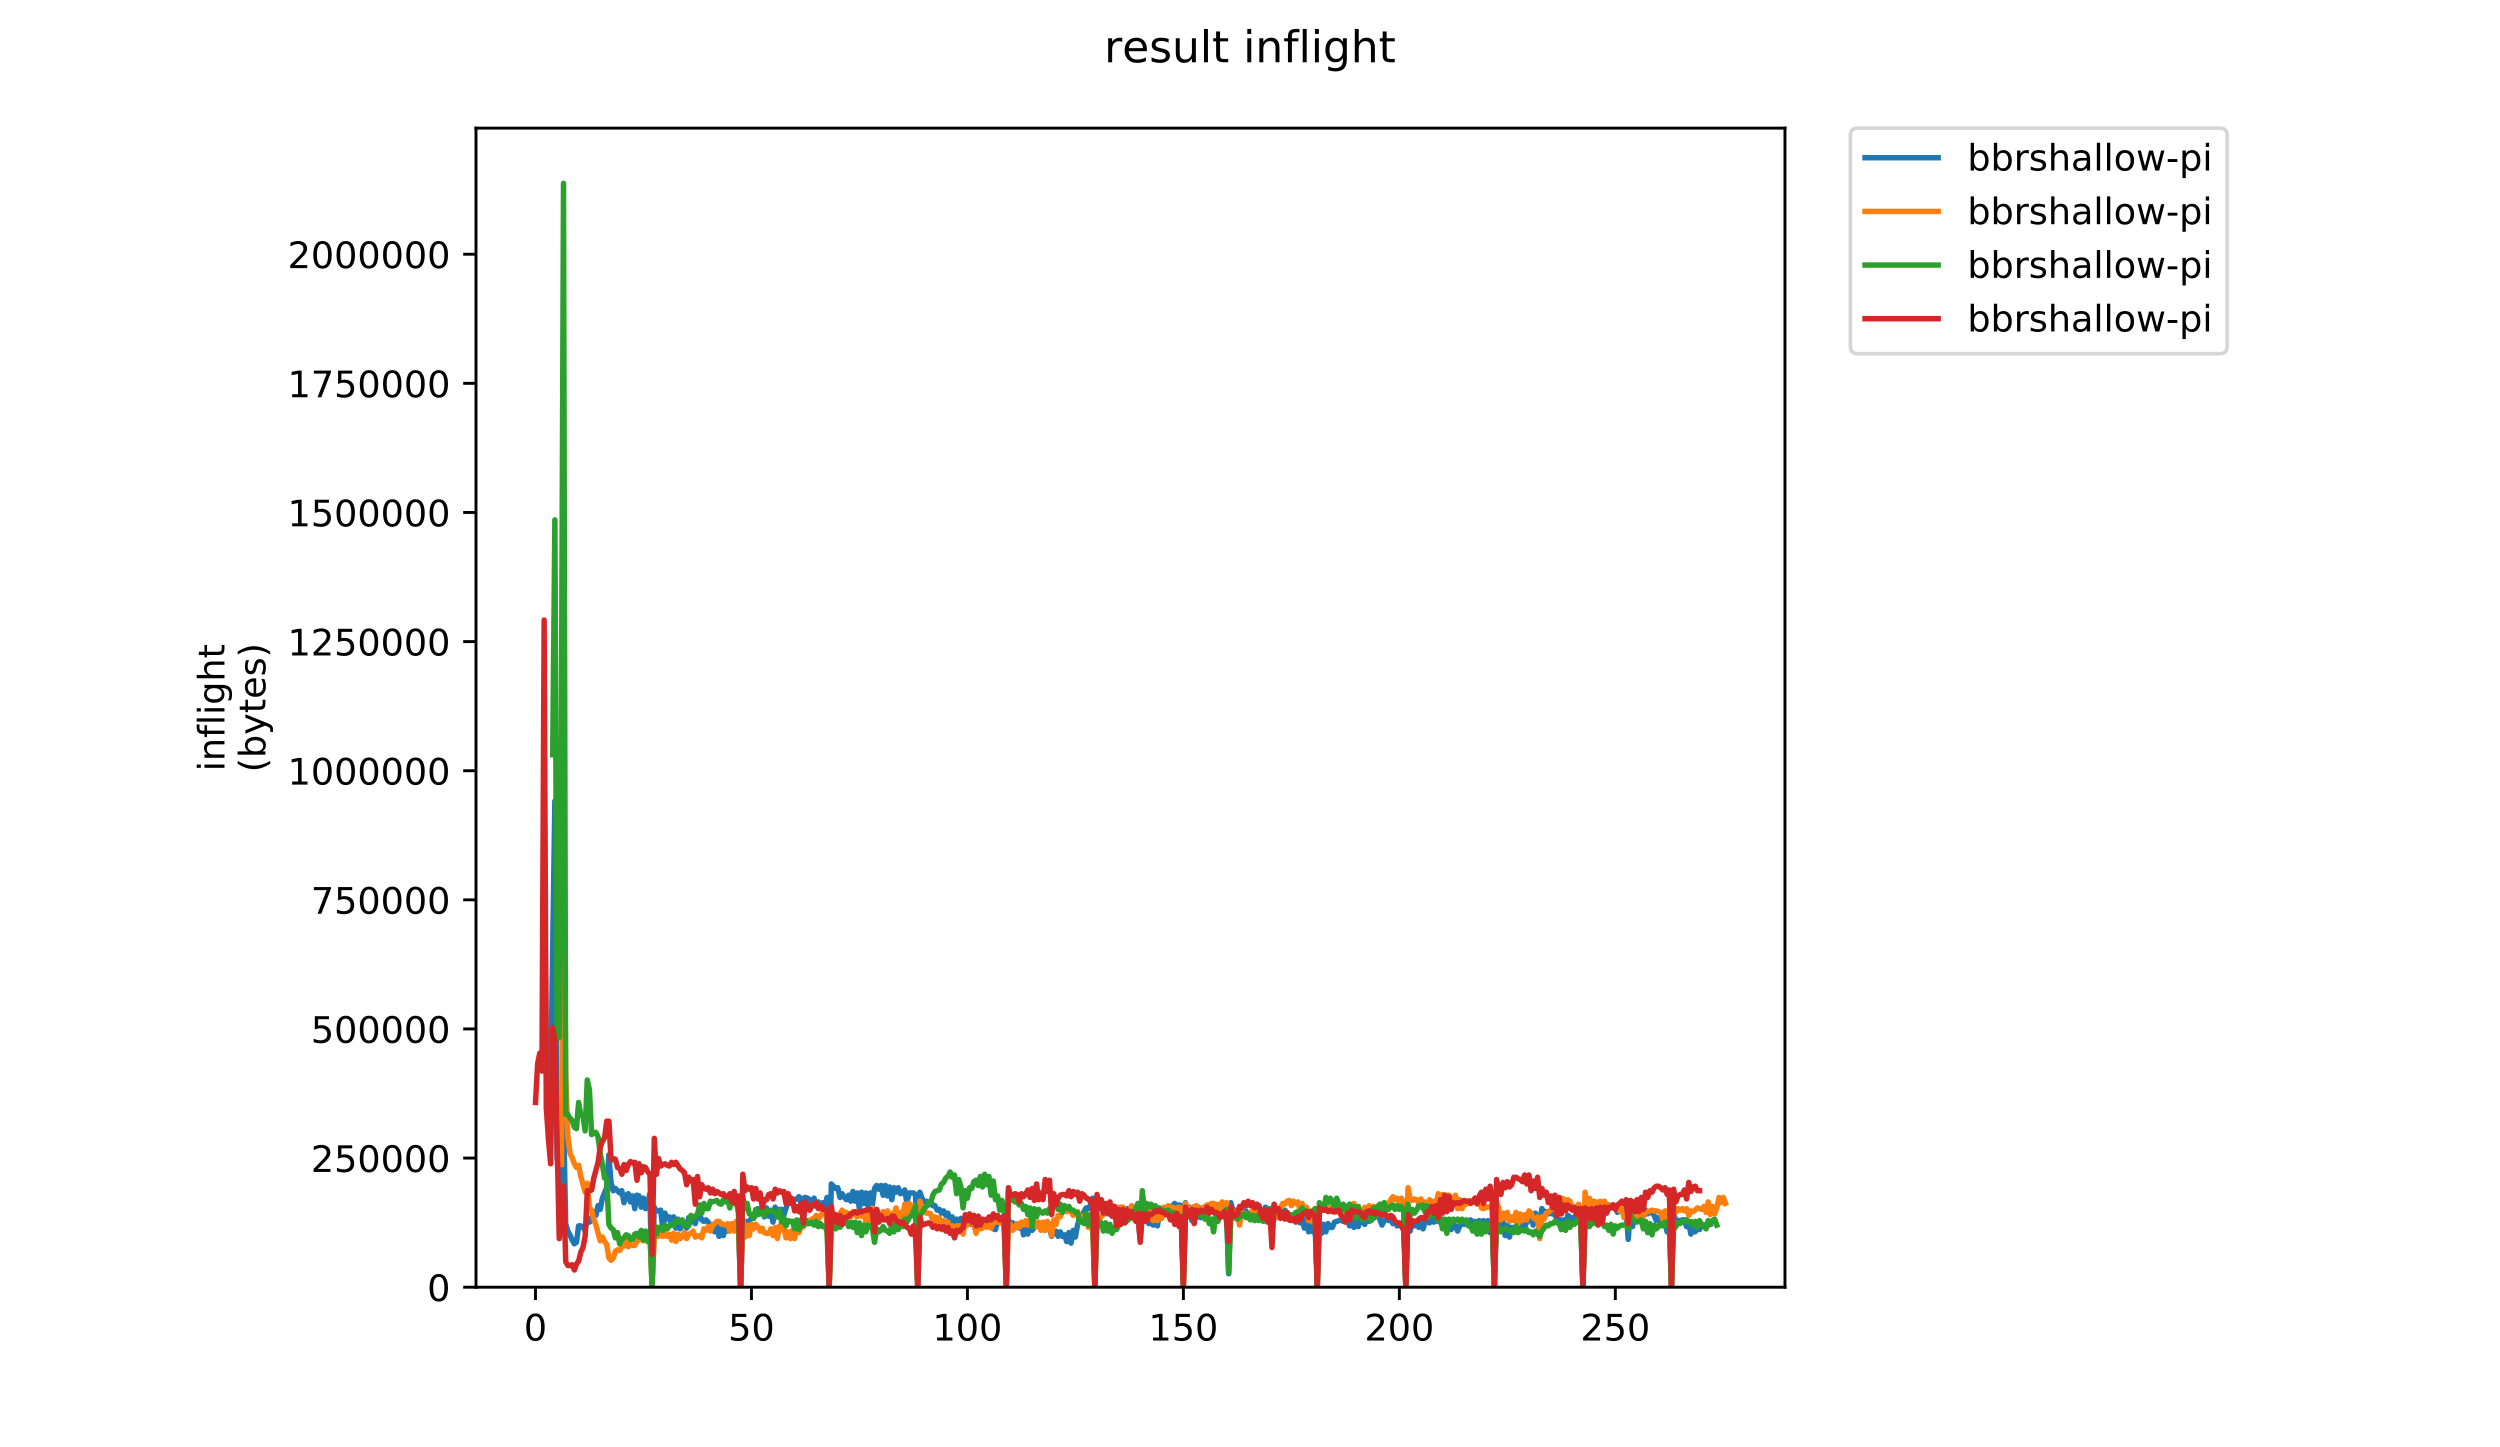 <?xml version="1.0" encoding="utf-8" standalone="no"?>
<!DOCTYPE svg PUBLIC "-//W3C//DTD SVG 1.1//EN"
  "http://www.w3.org/Graphics/SVG/1.1/DTD/svg11.dtd">
<!-- Created with matplotlib (https://matplotlib.org/) -->
<svg height="396pt" version="1.1" viewBox="0 0 684 396" width="684pt" xmlns="http://www.w3.org/2000/svg" xmlns:xlink="http://www.w3.org/1999/xlink">
 <defs>
  <style type="text/css">
*{stroke-linecap:butt;stroke-linejoin:round;}
  </style>
 </defs>
 <g id="figure_1">
  <g id="patch_1">
   <path d="M 0 396 
L 684 396 
L 684 0 
L 0 0 
z
" style="fill:#ffffff;"/>
  </g>
  <g id="axes_1">
   <g id="patch_2">
    <path d="M 130.23 352.174 
L 488.365 352.174 
L 488.365 35.062 
L 130.23 35.062 
z
" style="fill:#ffffff;"/>
   </g>
   <g id="matplotlib.axis_1">
    <g id="xtick_1">
     <g id="line2d_1">
      <defs>
       <path d="M 0 0 
L 0 3.5 
" id="m54b0e38ca5" style="stroke:#000000;stroke-width:0.8;"/>
      </defs>
      <g>
       <use style="stroke:#000000;stroke-width:0.8;" x="146.507" xlink:href="#m54b0e38ca5" y="352.174"/>
      </g>
     </g>
     <g id="text_1">
      <!-- 0 -->
      <defs>
       <path d="M 31.781 66.406 
Q 24.172 66.406 20.328 58.906 
Q 16.5 51.422 16.5 36.375 
Q 16.5 21.391 20.328 13.891 
Q 24.172 6.391 31.781 6.391 
Q 39.453 6.391 43.281 13.891 
Q 47.125 21.391 47.125 36.375 
Q 47.125 51.422 43.281 58.906 
Q 39.453 66.406 31.781 66.406 
z
M 31.781 74.219 
Q 44.047 74.219 50.516 64.516 
Q 56.984 54.828 56.984 36.375 
Q 56.984 17.969 50.516 8.266 
Q 44.047 -1.422 31.781 -1.422 
Q 19.531 -1.422 13.062 8.266 
Q 6.594 17.969 6.594 36.375 
Q 6.594 54.828 13.062 64.516 
Q 19.531 74.219 31.781 74.219 
z
" id="DejaVuSans-48"/>
      </defs>
      <g transform="translate(143.325 366.773)scale(0.1 -0.1)">
       <use xlink:href="#DejaVuSans-48"/>
      </g>
     </g>
    </g>
    <g id="xtick_2">
     <g id="line2d_2">
      <g>
       <use style="stroke:#000000;stroke-width:0.8;" x="205.596" xlink:href="#m54b0e38ca5" y="352.174"/>
      </g>
     </g>
     <g id="text_2">
      <!-- 50 -->
      <defs>
       <path d="M 10.797 72.906 
L 49.516 72.906 
L 49.516 64.594 
L 19.828 64.594 
L 19.828 46.734 
Q 21.969 47.469 24.109 47.828 
Q 26.266 48.188 28.422 48.188 
Q 40.625 48.188 47.75 41.5 
Q 54.891 34.812 54.891 23.391 
Q 54.891 11.625 47.562 5.094 
Q 40.234 -1.422 26.906 -1.422 
Q 22.312 -1.422 17.547 -0.641 
Q 12.797 0.141 7.719 1.703 
L 7.719 11.625 
Q 12.109 9.234 16.797 8.062 
Q 21.484 6.891 26.703 6.891 
Q 35.156 6.891 40.078 11.328 
Q 45.016 15.766 45.016 23.391 
Q 45.016 31 40.078 35.438 
Q 35.156 39.891 26.703 39.891 
Q 22.75 39.891 18.812 39.016 
Q 14.891 38.141 10.797 36.281 
z
" id="DejaVuSans-53"/>
      </defs>
      <g transform="translate(199.234 366.773)scale(0.1 -0.1)">
       <use xlink:href="#DejaVuSans-53"/>
       <use x="63.623" xlink:href="#DejaVuSans-48"/>
      </g>
     </g>
    </g>
    <g id="xtick_3">
     <g id="line2d_3">
      <g>
       <use style="stroke:#000000;stroke-width:0.8;" x="264.686" xlink:href="#m54b0e38ca5" y="352.174"/>
      </g>
     </g>
     <g id="text_3">
      <!-- 100 -->
      <defs>
       <path d="M 12.406 8.297 
L 28.516 8.297 
L 28.516 63.922 
L 10.984 60.406 
L 10.984 69.391 
L 28.422 72.906 
L 38.281 72.906 
L 38.281 8.297 
L 54.391 8.297 
L 54.391 0 
L 12.406 0 
z
" id="DejaVuSans-49"/>
      </defs>
      <g transform="translate(255.142 366.773)scale(0.1 -0.1)">
       <use xlink:href="#DejaVuSans-49"/>
       <use x="63.623" xlink:href="#DejaVuSans-48"/>
       <use x="127.246" xlink:href="#DejaVuSans-48"/>
      </g>
     </g>
    </g>
    <g id="xtick_4">
     <g id="line2d_4">
      <g>
       <use style="stroke:#000000;stroke-width:0.8;" x="323.775" xlink:href="#m54b0e38ca5" y="352.174"/>
      </g>
     </g>
     <g id="text_4">
      <!-- 150 -->
      <g transform="translate(314.232 366.773)scale(0.1 -0.1)">
       <use xlink:href="#DejaVuSans-49"/>
       <use x="63.623" xlink:href="#DejaVuSans-53"/>
       <use x="127.246" xlink:href="#DejaVuSans-48"/>
      </g>
     </g>
    </g>
    <g id="xtick_5">
     <g id="line2d_5">
      <g>
       <use style="stroke:#000000;stroke-width:0.8;" x="382.865" xlink:href="#m54b0e38ca5" y="352.174"/>
      </g>
     </g>
     <g id="text_5">
      <!-- 200 -->
      <defs>
       <path d="M 19.188 8.297 
L 53.609 8.297 
L 53.609 0 
L 7.328 0 
L 7.328 8.297 
Q 12.938 14.109 22.625 23.891 
Q 32.328 33.688 34.812 36.531 
Q 39.547 41.844 41.422 45.531 
Q 43.312 49.219 43.312 52.781 
Q 43.312 58.594 39.234 62.25 
Q 35.156 65.922 28.609 65.922 
Q 23.969 65.922 18.812 64.312 
Q 13.672 62.703 7.812 59.422 
L 7.812 69.391 
Q 13.766 71.781 18.938 73 
Q 24.125 74.219 28.422 74.219 
Q 39.75 74.219 46.484 68.547 
Q 53.219 62.891 53.219 53.422 
Q 53.219 48.922 51.531 44.891 
Q 49.859 40.875 45.406 35.406 
Q 44.188 33.984 37.641 27.219 
Q 31.109 20.453 19.188 8.297 
z
" id="DejaVuSans-50"/>
      </defs>
      <g transform="translate(373.321 366.773)scale(0.1 -0.1)">
       <use xlink:href="#DejaVuSans-50"/>
       <use x="63.623" xlink:href="#DejaVuSans-48"/>
       <use x="127.246" xlink:href="#DejaVuSans-48"/>
      </g>
     </g>
    </g>
    <g id="xtick_6">
     <g id="line2d_6">
      <g>
       <use style="stroke:#000000;stroke-width:0.8;" x="441.954" xlink:href="#m54b0e38ca5" y="352.174"/>
      </g>
     </g>
     <g id="text_6">
      <!-- 250 -->
      <g transform="translate(432.411 366.773)scale(0.1 -0.1)">
       <use xlink:href="#DejaVuSans-50"/>
       <use x="63.623" xlink:href="#DejaVuSans-53"/>
       <use x="127.246" xlink:href="#DejaVuSans-48"/>
      </g>
     </g>
    </g>
   </g>
   <g id="matplotlib.axis_2">
    <g id="ytick_1">
     <g id="line2d_7">
      <defs>
       <path d="M 0 0 
L -3.5 0 
" id="m6e461e1709" style="stroke:#000000;stroke-width:0.8;"/>
      </defs>
      <g>
       <use style="stroke:#000000;stroke-width:0.8;" x="130.23" xlink:href="#m6e461e1709" y="352.174"/>
      </g>
     </g>
     <g id="text_7">
      <!-- 0 -->
      <g transform="translate(116.868 355.973)scale(0.1 -0.1)">
       <use xlink:href="#DejaVuSans-48"/>
      </g>
     </g>
    </g>
    <g id="ytick_2">
     <g id="line2d_8">
      <g>
       <use style="stroke:#000000;stroke-width:0.8;" x="130.23" xlink:href="#m6e461e1709" y="316.847"/>
      </g>
     </g>
     <g id="text_8">
      <!-- 250000 -->
      <g transform="translate(85.055 320.646)scale(0.1 -0.1)">
       <use xlink:href="#DejaVuSans-50"/>
       <use x="63.623" xlink:href="#DejaVuSans-53"/>
       <use x="127.246" xlink:href="#DejaVuSans-48"/>
       <use x="190.869" xlink:href="#DejaVuSans-48"/>
       <use x="254.492" xlink:href="#DejaVuSans-48"/>
       <use x="318.115" xlink:href="#DejaVuSans-48"/>
      </g>
     </g>
    </g>
    <g id="ytick_3">
     <g id="line2d_9">
      <g>
       <use style="stroke:#000000;stroke-width:0.8;" x="130.23" xlink:href="#m6e461e1709" y="281.52"/>
      </g>
     </g>
     <g id="text_9">
      <!-- 500000 -->
      <g transform="translate(85.055 285.319)scale(0.1 -0.1)">
       <use xlink:href="#DejaVuSans-53"/>
       <use x="63.623" xlink:href="#DejaVuSans-48"/>
       <use x="127.246" xlink:href="#DejaVuSans-48"/>
       <use x="190.869" xlink:href="#DejaVuSans-48"/>
       <use x="254.492" xlink:href="#DejaVuSans-48"/>
       <use x="318.115" xlink:href="#DejaVuSans-48"/>
      </g>
     </g>
    </g>
    <g id="ytick_4">
     <g id="line2d_10">
      <g>
       <use style="stroke:#000000;stroke-width:0.8;" x="130.23" xlink:href="#m6e461e1709" y="246.193"/>
      </g>
     </g>
     <g id="text_10">
      <!-- 750000 -->
      <defs>
       <path d="M 8.203 72.906 
L 55.078 72.906 
L 55.078 68.703 
L 28.609 0 
L 18.312 0 
L 43.219 64.594 
L 8.203 64.594 
z
" id="DejaVuSans-55"/>
      </defs>
      <g transform="translate(85.055 249.992)scale(0.1 -0.1)">
       <use xlink:href="#DejaVuSans-55"/>
       <use x="63.623" xlink:href="#DejaVuSans-53"/>
       <use x="127.246" xlink:href="#DejaVuSans-48"/>
       <use x="190.869" xlink:href="#DejaVuSans-48"/>
       <use x="254.492" xlink:href="#DejaVuSans-48"/>
       <use x="318.115" xlink:href="#DejaVuSans-48"/>
      </g>
     </g>
    </g>
    <g id="ytick_5">
     <g id="line2d_11">
      <g>
       <use style="stroke:#000000;stroke-width:0.8;" x="130.23" xlink:href="#m6e461e1709" y="210.866"/>
      </g>
     </g>
     <g id="text_11">
      <!-- 1000000 -->
      <g transform="translate(78.693 214.665)scale(0.1 -0.1)">
       <use xlink:href="#DejaVuSans-49"/>
       <use x="63.623" xlink:href="#DejaVuSans-48"/>
       <use x="127.246" xlink:href="#DejaVuSans-48"/>
       <use x="190.869" xlink:href="#DejaVuSans-48"/>
       <use x="254.492" xlink:href="#DejaVuSans-48"/>
       <use x="318.115" xlink:href="#DejaVuSans-48"/>
       <use x="381.738" xlink:href="#DejaVuSans-48"/>
      </g>
     </g>
    </g>
    <g id="ytick_6">
     <g id="line2d_12">
      <g>
       <use style="stroke:#000000;stroke-width:0.8;" x="130.23" xlink:href="#m6e461e1709" y="175.539"/>
      </g>
     </g>
     <g id="text_12">
      <!-- 1250000 -->
      <g transform="translate(78.693 179.338)scale(0.1 -0.1)">
       <use xlink:href="#DejaVuSans-49"/>
       <use x="63.623" xlink:href="#DejaVuSans-50"/>
       <use x="127.246" xlink:href="#DejaVuSans-53"/>
       <use x="190.869" xlink:href="#DejaVuSans-48"/>
       <use x="254.492" xlink:href="#DejaVuSans-48"/>
       <use x="318.115" xlink:href="#DejaVuSans-48"/>
       <use x="381.738" xlink:href="#DejaVuSans-48"/>
      </g>
     </g>
    </g>
    <g id="ytick_7">
     <g id="line2d_13">
      <g>
       <use style="stroke:#000000;stroke-width:0.8;" x="130.23" xlink:href="#m6e461e1709" y="140.212"/>
      </g>
     </g>
     <g id="text_13">
      <!-- 1500000 -->
      <g transform="translate(78.693 144.011)scale(0.1 -0.1)">
       <use xlink:href="#DejaVuSans-49"/>
       <use x="63.623" xlink:href="#DejaVuSans-53"/>
       <use x="127.246" xlink:href="#DejaVuSans-48"/>
       <use x="190.869" xlink:href="#DejaVuSans-48"/>
       <use x="254.492" xlink:href="#DejaVuSans-48"/>
       <use x="318.115" xlink:href="#DejaVuSans-48"/>
       <use x="381.738" xlink:href="#DejaVuSans-48"/>
      </g>
     </g>
    </g>
    <g id="ytick_8">
     <g id="line2d_14">
      <g>
       <use style="stroke:#000000;stroke-width:0.8;" x="130.23" xlink:href="#m6e461e1709" y="104.884"/>
      </g>
     </g>
     <g id="text_14">
      <!-- 1750000 -->
      <g transform="translate(78.693 108.684)scale(0.1 -0.1)">
       <use xlink:href="#DejaVuSans-49"/>
       <use x="63.623" xlink:href="#DejaVuSans-55"/>
       <use x="127.246" xlink:href="#DejaVuSans-53"/>
       <use x="190.869" xlink:href="#DejaVuSans-48"/>
       <use x="254.492" xlink:href="#DejaVuSans-48"/>
       <use x="318.115" xlink:href="#DejaVuSans-48"/>
       <use x="381.738" xlink:href="#DejaVuSans-48"/>
      </g>
     </g>
    </g>
    <g id="ytick_9">
     <g id="line2d_15">
      <g>
       <use style="stroke:#000000;stroke-width:0.8;" x="130.23" xlink:href="#m6e461e1709" y="69.557"/>
      </g>
     </g>
     <g id="text_15">
      <!-- 2000000 -->
      <g transform="translate(78.693 73.357)scale(0.1 -0.1)">
       <use xlink:href="#DejaVuSans-50"/>
       <use x="63.623" xlink:href="#DejaVuSans-48"/>
       <use x="127.246" xlink:href="#DejaVuSans-48"/>
       <use x="190.869" xlink:href="#DejaVuSans-48"/>
       <use x="254.492" xlink:href="#DejaVuSans-48"/>
       <use x="318.115" xlink:href="#DejaVuSans-48"/>
       <use x="381.738" xlink:href="#DejaVuSans-48"/>
      </g>
     </g>
    </g>
    <g id="text_16">
     <!-- inflight -->
     <defs>
      <path d="M 9.422 54.688 
L 18.406 54.688 
L 18.406 0 
L 9.422 0 
z
M 9.422 75.984 
L 18.406 75.984 
L 18.406 64.594 
L 9.422 64.594 
z
" id="DejaVuSans-105"/>
      <path d="M 54.891 33.016 
L 54.891 0 
L 45.906 0 
L 45.906 32.719 
Q 45.906 40.484 42.875 44.328 
Q 39.844 48.188 33.797 48.188 
Q 26.516 48.188 22.312 43.547 
Q 18.109 38.922 18.109 30.906 
L 18.109 0 
L 9.078 0 
L 9.078 54.688 
L 18.109 54.688 
L 18.109 46.188 
Q 21.344 51.125 25.703 53.562 
Q 30.078 56 35.797 56 
Q 45.219 56 50.047 50.172 
Q 54.891 44.344 54.891 33.016 
z
" id="DejaVuSans-110"/>
      <path d="M 37.109 75.984 
L 37.109 68.5 
L 28.516 68.5 
Q 23.688 68.5 21.797 66.547 
Q 19.922 64.594 19.922 59.516 
L 19.922 54.688 
L 34.719 54.688 
L 34.719 47.703 
L 19.922 47.703 
L 19.922 0 
L 10.891 0 
L 10.891 47.703 
L 2.297 47.703 
L 2.297 54.688 
L 10.891 54.688 
L 10.891 58.5 
Q 10.891 67.625 15.141 71.797 
Q 19.391 75.984 28.609 75.984 
z
" id="DejaVuSans-102"/>
      <path d="M 9.422 75.984 
L 18.406 75.984 
L 18.406 0 
L 9.422 0 
z
" id="DejaVuSans-108"/>
      <path d="M 45.406 27.984 
Q 45.406 37.75 41.375 43.109 
Q 37.359 48.484 30.078 48.484 
Q 22.859 48.484 18.828 43.109 
Q 14.797 37.75 14.797 27.984 
Q 14.797 18.266 18.828 12.891 
Q 22.859 7.516 30.078 7.516 
Q 37.359 7.516 41.375 12.891 
Q 45.406 18.266 45.406 27.984 
z
M 54.391 6.781 
Q 54.391 -7.172 48.188 -13.984 
Q 42 -20.797 29.203 -20.797 
Q 24.469 -20.797 20.266 -20.094 
Q 16.062 -19.391 12.109 -17.922 
L 12.109 -9.188 
Q 16.062 -11.328 19.922 -12.344 
Q 23.781 -13.375 27.781 -13.375 
Q 36.625 -13.375 41.016 -8.766 
Q 45.406 -4.156 45.406 5.172 
L 45.406 9.625 
Q 42.625 4.781 38.281 2.391 
Q 33.938 0 27.875 0 
Q 17.828 0 11.672 7.656 
Q 5.516 15.328 5.516 27.984 
Q 5.516 40.672 11.672 48.328 
Q 17.828 56 27.875 56 
Q 33.938 56 38.281 53.609 
Q 42.625 51.219 45.406 46.391 
L 45.406 54.688 
L 54.391 54.688 
z
" id="DejaVuSans-103"/>
      <path d="M 54.891 33.016 
L 54.891 0 
L 45.906 0 
L 45.906 32.719 
Q 45.906 40.484 42.875 44.328 
Q 39.844 48.188 33.797 48.188 
Q 26.516 48.188 22.312 43.547 
Q 18.109 38.922 18.109 30.906 
L 18.109 0 
L 9.078 0 
L 9.078 75.984 
L 18.109 75.984 
L 18.109 46.188 
Q 21.344 51.125 25.703 53.562 
Q 30.078 56 35.797 56 
Q 45.219 56 50.047 50.172 
Q 54.891 44.344 54.891 33.016 
z
" id="DejaVuSans-104"/>
      <path d="M 18.312 70.219 
L 18.312 54.688 
L 36.812 54.688 
L 36.812 47.703 
L 18.312 47.703 
L 18.312 18.016 
Q 18.312 11.328 20.141 9.422 
Q 21.969 7.516 27.594 7.516 
L 36.812 7.516 
L 36.812 0 
L 27.594 0 
Q 17.188 0 13.234 3.875 
Q 9.281 7.766 9.281 18.016 
L 9.281 47.703 
L 2.688 47.703 
L 2.688 54.688 
L 9.281 54.688 
L 9.281 70.219 
z
" id="DejaVuSans-116"/>
     </defs>
     <g transform="translate(61.415 211.018)rotate(-90)scale(0.1 -0.1)">
      <use xlink:href="#DejaVuSans-105"/>
      <use x="27.783" xlink:href="#DejaVuSans-110"/>
      <use x="91.162" xlink:href="#DejaVuSans-102"/>
      <use x="126.367" xlink:href="#DejaVuSans-108"/>
      <use x="154.15" xlink:href="#DejaVuSans-105"/>
      <use x="181.934" xlink:href="#DejaVuSans-103"/>
      <use x="245.41" xlink:href="#DejaVuSans-104"/>
      <use x="308.789" xlink:href="#DejaVuSans-116"/>
     </g>
     <!-- (bytes) -->
     <defs>
      <path d="M 31 75.875 
Q 24.469 64.656 21.281 53.656 
Q 18.109 42.672 18.109 31.391 
Q 18.109 20.125 21.312 9.062 
Q 24.516 -2 31 -13.188 
L 23.188 -13.188 
Q 15.875 -1.703 12.234 9.375 
Q 8.594 20.453 8.594 31.391 
Q 8.594 42.281 12.203 53.312 
Q 15.828 64.359 23.188 75.875 
z
" id="DejaVuSans-40"/>
      <path d="M 48.688 27.297 
Q 48.688 37.203 44.609 42.844 
Q 40.531 48.484 33.406 48.484 
Q 26.266 48.484 22.188 42.844 
Q 18.109 37.203 18.109 27.297 
Q 18.109 17.391 22.188 11.75 
Q 26.266 6.109 33.406 6.109 
Q 40.531 6.109 44.609 11.75 
Q 48.688 17.391 48.688 27.297 
z
M 18.109 46.391 
Q 20.953 51.266 25.266 53.625 
Q 29.594 56 35.594 56 
Q 45.562 56 51.781 48.094 
Q 58.016 40.188 58.016 27.297 
Q 58.016 14.406 51.781 6.484 
Q 45.562 -1.422 35.594 -1.422 
Q 29.594 -1.422 25.266 0.953 
Q 20.953 3.328 18.109 8.203 
L 18.109 0 
L 9.078 0 
L 9.078 75.984 
L 18.109 75.984 
z
" id="DejaVuSans-98"/>
      <path d="M 32.172 -5.078 
Q 28.375 -14.844 24.75 -17.812 
Q 21.141 -20.797 15.094 -20.797 
L 7.906 -20.797 
L 7.906 -13.281 
L 13.188 -13.281 
Q 16.891 -13.281 18.938 -11.516 
Q 21 -9.766 23.484 -3.219 
L 25.094 0.875 
L 2.984 54.688 
L 12.5 54.688 
L 29.594 11.922 
L 46.688 54.688 
L 56.203 54.688 
z
" id="DejaVuSans-121"/>
      <path d="M 56.203 29.594 
L 56.203 25.203 
L 14.891 25.203 
Q 15.484 15.922 20.484 11.062 
Q 25.484 6.203 34.422 6.203 
Q 39.594 6.203 44.453 7.469 
Q 49.312 8.734 54.109 11.281 
L 54.109 2.781 
Q 49.266 0.734 44.188 -0.344 
Q 39.109 -1.422 33.891 -1.422 
Q 20.797 -1.422 13.156 6.188 
Q 5.516 13.812 5.516 26.812 
Q 5.516 40.234 12.766 48.109 
Q 20.016 56 32.328 56 
Q 43.359 56 49.781 48.891 
Q 56.203 41.797 56.203 29.594 
z
M 47.219 32.234 
Q 47.125 39.594 43.094 43.984 
Q 39.062 48.391 32.422 48.391 
Q 24.906 48.391 20.391 44.141 
Q 15.875 39.891 15.188 32.172 
z
" id="DejaVuSans-101"/>
      <path d="M 44.281 53.078 
L 44.281 44.578 
Q 40.484 46.531 36.375 47.5 
Q 32.281 48.484 27.875 48.484 
Q 21.188 48.484 17.844 46.438 
Q 14.5 44.391 14.5 40.281 
Q 14.5 37.156 16.891 35.375 
Q 19.281 33.594 26.516 31.984 
L 29.594 31.297 
Q 39.156 29.25 43.188 25.516 
Q 47.219 21.781 47.219 15.094 
Q 47.219 7.469 41.188 3.016 
Q 35.156 -1.422 24.609 -1.422 
Q 20.219 -1.422 15.453 -0.562 
Q 10.688 0.297 5.422 2 
L 5.422 11.281 
Q 10.406 8.688 15.234 7.391 
Q 20.062 6.109 24.812 6.109 
Q 31.156 6.109 34.562 8.281 
Q 37.984 10.453 37.984 14.406 
Q 37.984 18.062 35.516 20.016 
Q 33.062 21.969 24.703 23.781 
L 21.578 24.516 
Q 13.234 26.266 9.516 29.906 
Q 5.812 33.547 5.812 39.891 
Q 5.812 47.609 11.281 51.797 
Q 16.75 56 26.812 56 
Q 31.781 56 36.172 55.266 
Q 40.578 54.547 44.281 53.078 
z
" id="DejaVuSans-115"/>
      <path d="M 8.016 75.875 
L 15.828 75.875 
Q 23.141 64.359 26.781 53.312 
Q 30.422 42.281 30.422 31.391 
Q 30.422 20.453 26.781 9.375 
Q 23.141 -1.703 15.828 -13.188 
L 8.016 -13.188 
Q 14.5 -2 17.703 9.062 
Q 20.906 20.125 20.906 31.391 
Q 20.906 42.672 17.703 53.656 
Q 14.5 64.656 8.016 75.875 
z
" id="DejaVuSans-41"/>
     </defs>
     <g transform="translate(72.613 211.295)rotate(-90)scale(0.1 -0.1)">
      <use xlink:href="#DejaVuSans-40"/>
      <use x="39.014" xlink:href="#DejaVuSans-98"/>
      <use x="102.49" xlink:href="#DejaVuSans-121"/>
      <use x="161.67" xlink:href="#DejaVuSans-116"/>
      <use x="200.879" xlink:href="#DejaVuSans-101"/>
      <use x="262.402" xlink:href="#DejaVuSans-115"/>
      <use x="314.502" xlink:href="#DejaVuSans-41"/>
     </g>
    </g>
   </g>
   <g id="line2d_16">
    <path clip-path="url(#p62e2a364f9)" d="M 148.854 217.538 
L 149.445 291.813 
L 150.035 302.862 
L 150.626 300.202 
L 151.808 219.175 
L 152.399 316.776 
L 153.581 324.142 
L 154.172 304.09 
L 154.763 334.782 
L 155.354 336.828 
L 155.944 337.851 
L 156.535 339.283 
L 157.126 340.307 
L 157.717 339.897 
L 158.308 335.396 
L 158.899 335.396 
L 159.49 335.805 
L 160.081 336.623 
L 160.672 333.145 
L 161.263 334.373 
L 161.853 333.759 
L 162.444 331.508 
L 163.035 332.531 
L 163.626 329.871 
L 164.217 330.894 
L 164.808 327.825 
L 165.99 324.96 
L 166.581 315.957 
L 167.171 323.528 
L 167.762 325.779 
L 168.353 325.165 
L 169.535 326.393 
L 170.126 325.779 
L 170.717 329.053 
L 171.308 327.007 
L 171.899 326.597 
L 172.49 328.848 
L 173.08 327.211 
L 173.671 330.69 
L 174.262 327.007 
L 174.853 327.211 
L 175.444 330.28 
L 176.035 327.825 
L 176.626 330.69 
L 177.217 329.257 
L 177.808 326.597 
L 178.398 351.97 
L 178.989 330.28 
L 179.58 331.303 
L 180.171 331.303 
L 180.762 331.099 
L 181.353 336.214 
L 181.944 331.917 
L 182.535 333.554 
L 183.126 332.94 
L 183.717 335.191 
L 184.307 332.94 
L 184.898 336.01 
L 185.489 333.554 
L 186.08 336.214 
L 186.671 335.191 
L 187.262 334.577 
L 187.853 336.01 
L 188.444 333.145 
L 189.035 334.373 
L 189.625 333.145 
L 190.216 334.782 
L 190.807 332.531 
L 191.398 332.327 
L 191.989 333.759 
L 192.58 334.168 
L 193.171 333.759 
L 193.762 334.373 
L 194.353 335.396 
L 194.944 335.191 
L 195.534 337.033 
L 196.125 335.191 
L 196.716 338.26 
L 197.307 336.214 
L 197.898 338.056 
L 198.489 335.396 
L 199.08 336.828 
L 199.671 335.191 
L 200.852 334.782 
L 201.443 334.782 
L 202.034 335.191 
L 202.625 351.97 
L 203.216 335.396 
L 203.807 335.6 
L 204.398 334.168 
L 204.989 334.168 
L 205.58 333.35 
L 206.171 333.35 
L 206.761 332.327 
L 207.352 330.69 
L 207.943 332.122 
L 208.534 330.485 
L 209.125 332.94 
L 209.716 330.485 
L 210.307 332.736 
L 210.898 331.303 
L 211.489 334.373 
L 212.079 330.28 
L 212.67 332.94 
L 213.261 330.894 
L 213.852 330.894 
L 214.443 332.531 
L 215.625 328.643 
L 216.216 327.62 
L 216.807 328.234 
L 217.398 328.234 
L 217.988 328.03 
L 218.579 327.416 
L 219.17 329.053 
L 219.761 327.825 
L 220.352 327.62 
L 220.943 327.825 
L 221.534 328.234 
L 222.125 330.076 
L 222.716 327.825 
L 223.307 330.076 
L 223.897 328.848 
L 224.488 330.28 
L 225.079 329.053 
L 225.67 330.485 
L 226.261 327.62 
L 226.852 351.97 
L 227.443 323.937 
L 228.625 325.165 
L 229.215 324.96 
L 229.806 327.62 
L 230.397 326.597 
L 230.988 327.62 
L 231.579 328.234 
L 232.17 327.007 
L 232.761 328.643 
L 233.352 325.984 
L 233.943 328.643 
L 234.534 326.393 
L 235.124 330.69 
L 235.715 326.188 
L 236.306 329.257 
L 236.897 326.393 
L 237.488 330.076 
L 238.079 326.393 
L 238.67 329.871 
L 239.261 325.165 
L 239.852 324.347 
L 240.442 325.37 
L 241.033 324.347 
L 241.624 327.007 
L 242.215 324.347 
L 242.806 327.211 
L 243.397 324.756 
L 243.988 328.234 
L 244.579 324.96 
L 245.17 326.188 
L 245.761 324.96 
L 246.351 326.597 
L 246.942 326.393 
L 247.533 325.574 
L 248.124 329.053 
L 248.715 326.393 
L 249.897 326.393 
L 250.488 326.802 
L 251.079 351.97 
L 251.669 326.188 
L 252.26 327.825 
L 252.851 328.848 
L 253.442 328.643 
L 254.033 329.667 
L 254.624 328.643 
L 255.215 329.871 
L 255.806 329.871 
L 256.397 331.099 
L 256.988 330.894 
L 257.578 331.917 
L 258.169 331.303 
L 258.76 332.531 
L 259.351 331.917 
L 259.942 334.577 
L 260.533 332.94 
L 261.124 334.577 
L 261.715 333.554 
L 262.306 334.577 
L 262.896 333.35 
L 263.487 337.237 
L 264.078 332.94 
L 264.669 334.987 
L 265.26 333.145 
L 265.851 334.987 
L 266.442 334.987 
L 267.033 336.623 
L 267.624 334.577 
L 268.215 335.396 
L 268.805 335.191 
L 269.396 335.396 
L 269.987 335.396 
L 270.578 334.577 
L 271.76 336.214 
L 272.351 336.419 
L 272.942 334.168 
L 273.533 334.168 
L 274.124 334.373 
L 274.714 333.554 
L 275.305 351.97 
L 275.896 333.759 
L 276.487 334.577 
L 277.078 334.577 
L 277.669 335.396 
L 278.26 335.6 
L 278.851 336.01 
L 279.442 334.577 
L 280.032 337.851 
L 280.623 335.396 
L 281.214 337.647 
L 281.805 334.782 
L 282.396 336.623 
L 283.578 334.987 
L 284.169 335.6 
L 284.76 335.191 
L 285.351 336.214 
L 285.941 336.623 
L 286.532 335.396 
L 287.123 335.6 
L 287.714 338.26 
L 288.305 337.033 
L 288.896 336.828 
L 289.487 338.26 
L 290.078 337.033 
L 290.669 338.26 
L 291.259 337.851 
L 291.85 339.693 
L 292.441 337.237 
L 293.032 340.102 
L 293.623 336.623 
L 294.214 338.465 
L 294.805 335.191 
L 295.396 333.35 
L 295.987 332.94 
L 296.578 331.508 
L 297.168 330.485 
L 297.759 330.69 
L 298.35 329.667 
L 298.941 327.825 
L 299.532 351.97 
L 300.123 327.62 
L 300.714 330.485 
L 301.305 330.485 
L 301.896 331.713 
L 302.486 330.485 
L 303.077 332.122 
L 303.668 331.713 
L 304.259 332.736 
L 304.85 330.894 
L 305.441 332.736 
L 306.032 330.485 
L 306.623 332.327 
L 307.214 330.485 
L 307.805 333.35 
L 308.395 330.69 
L 308.986 332.327 
L 309.577 330.076 
L 310.168 332.94 
L 310.759 330.485 
L 311.35 332.94 
L 311.941 338.874 
L 312.532 330.894 
L 313.123 334.168 
L 313.713 332.736 
L 314.304 334.782 
L 314.895 331.917 
L 315.486 335.191 
L 316.077 332.122 
L 316.668 335.396 
L 317.259 331.713 
L 317.85 332.94 
L 318.441 330.894 
L 319.032 332.122 
L 319.622 330.69 
L 320.213 330.485 
L 321.395 329.257 
L 321.986 329.871 
L 322.577 329.667 
L 323.168 329.871 
L 323.759 350.333 
L 324.35 329.053 
L 324.941 332.736 
L 325.531 330.28 
L 326.122 333.963 
L 326.713 331.917 
L 327.304 333.145 
L 327.895 330.28 
L 328.486 333.145 
L 329.077 330.485 
L 329.668 331.099 
L 330.259 330.28 
L 330.849 329.667 
L 331.44 330.076 
L 332.031 329.871 
L 332.622 330.69 
L 333.213 329.871 
L 333.804 330.485 
L 334.395 330.28 
L 334.986 331.508 
L 335.577 331.508 
L 336.168 348.491 
L 336.758 329.053 
L 337.349 331.303 
L 337.94 331.099 
L 338.531 331.917 
L 339.122 331.713 
L 339.713 330.69 
L 340.304 332.122 
L 340.895 331.303 
L 341.486 333.145 
L 342.076 332.122 
L 342.667 333.35 
L 343.258 332.94 
L 343.849 333.554 
L 344.44 331.508 
L 345.031 332.122 
L 345.622 331.508 
L 346.213 330.28 
L 346.804 330.69 
L 347.395 330.894 
L 347.985 333.963 
L 348.576 329.871 
L 349.167 333.145 
L 349.758 330.894 
L 350.349 331.713 
L 350.94 331.917 
L 351.531 331.099 
L 352.122 331.917 
L 352.713 333.35 
L 353.303 333.554 
L 353.894 332.531 
L 354.485 332.94 
L 355.076 332.122 
L 355.667 334.577 
L 356.258 332.736 
L 356.849 336.01 
L 357.44 332.94 
L 358.031 337.033 
L 358.622 334.373 
L 359.212 337.033 
L 359.803 335.191 
L 360.394 351.97 
L 360.985 334.168 
L 361.576 337.442 
L 362.167 334.987 
L 362.758 337.033 
L 363.349 334.782 
L 363.94 335.805 
L 364.53 335.805 
L 365.121 334.373 
L 366.894 333.759 
L 367.485 334.168 
L 368.076 333.963 
L 368.667 333.963 
L 369.258 335.396 
L 369.849 333.35 
L 370.439 335.805 
L 371.03 333.145 
L 371.621 335.6 
L 372.212 332.531 
L 372.803 334.373 
L 373.394 334.987 
L 373.985 332.736 
L 374.576 334.168 
L 375.167 332.327 
L 375.758 333.35 
L 376.348 332.531 
L 376.939 332.122 
L 378.121 335.191 
L 378.712 333.963 
L 379.303 333.554 
L 379.894 333.963 
L 380.485 333.35 
L 381.076 334.782 
L 381.666 334.168 
L 382.257 335.396 
L 382.848 335.191 
L 383.439 335.396 
L 384.03 333.963 
L 384.621 352.174 
L 385.212 332.122 
L 385.803 336.828 
L 386.394 334.373 
L 386.985 335.396 
L 387.575 334.577 
L 388.166 335.805 
L 388.757 334.168 
L 389.348 336.214 
L 389.939 334.168 
L 391.121 334.577 
L 391.712 333.554 
L 392.303 334.373 
L 392.893 333.963 
L 394.075 334.373 
L 394.666 335.191 
L 395.257 334.373 
L 395.848 335.396 
L 396.439 335.396 
L 397.03 336.419 
L 397.621 335.191 
L 398.212 335.396 
L 398.802 336.828 
L 399.393 335.396 
L 399.984 334.577 
L 400.575 334.987 
L 401.166 334.782 
L 401.757 335.191 
L 402.348 333.759 
L 402.939 334.577 
L 403.53 334.168 
L 404.12 334.782 
L 404.711 333.963 
L 405.302 335.396 
L 405.893 333.963 
L 406.484 336.623 
L 407.075 333.963 
L 407.666 337.237 
L 408.257 334.168 
L 408.848 351.97 
L 409.439 332.122 
L 410.029 333.35 
L 410.62 336.214 
L 411.211 334.168 
L 411.802 338.056 
L 412.393 335.191 
L 412.984 338.465 
L 413.575 335.805 
L 414.166 337.033 
L 414.757 335.805 
L 415.347 334.987 
L 415.938 336.01 
L 416.529 335.191 
L 417.12 335.805 
L 417.711 334.373 
L 418.302 333.759 
L 418.893 333.35 
L 419.484 335.191 
L 420.075 331.917 
L 420.666 334.373 
L 421.256 334.373 
L 421.847 330.69 
L 422.438 331.508 
L 423.029 331.508 
L 423.62 332.122 
L 424.211 331.917 
L 425.393 332.327 
L 425.984 333.554 
L 426.575 333.554 
L 427.165 334.168 
L 427.756 333.759 
L 428.347 335.6 
L 428.938 332.531 
L 429.529 332.94 
L 430.12 334.168 
L 430.711 332.94 
L 431.302 332.531 
L 431.893 331.508 
L 432.483 332.94 
L 433.074 352.174 
L 433.665 330.485 
L 434.256 334.168 
L 434.847 331.303 
L 435.438 333.963 
L 436.029 331.508 
L 436.62 332.327 
L 437.211 330.076 
L 438.392 331.713 
L 438.983 329.053 
L 439.574 329.871 
L 440.165 329.667 
L 440.756 329.871 
L 441.347 329.667 
L 441.938 330.28 
L 442.529 331.713 
L 443.12 330.894 
L 443.71 330.894 
L 444.301 332.531 
L 444.892 331.303 
L 445.483 339.079 
L 446.074 330.69 
L 446.665 335.6 
L 447.256 331.303 
L 447.847 331.917 
L 448.438 331.099 
L 449.029 330.894 
L 449.619 332.736 
L 450.21 331.099 
L 450.801 332.122 
L 451.392 331.713 
L 451.983 331.713 
L 452.574 332.531 
L 453.165 333.963 
L 453.756 333.145 
L 454.347 335.191 
L 454.937 332.94 
L 455.528 334.168 
L 456.119 337.033 
L 456.71 334.168 
L 457.301 351.97 
L 457.892 331.917 
L 458.483 333.963 
L 459.665 333.963 
L 460.256 333.759 
L 460.846 333.759 
L 461.437 335.6 
L 462.028 334.373 
L 462.619 337.647 
L 463.21 336.01 
L 463.801 337.033 
L 464.392 335.191 
L 464.983 336.419 
L 465.574 334.987 
L 466.164 335.191 
L 467.346 335.191 
L 467.937 334.987 
L 467.937 334.987 
" style="fill:none;stroke:#1f77b4;stroke-linecap:square;stroke-width:1.5;"/>
   </g>
   <g id="line2d_17">
    <path clip-path="url(#p62e2a364f9)" d="M 153.594 318.617 
L 154.185 222.653 
L 154.776 293.859 
L 155.367 311.047 
L 155.957 315.548 
L 156.548 316.776 
L 157.139 318.413 
L 157.73 319.436 
L 158.321 318.822 
L 158.912 321.891 
L 160.094 326.188 
L 160.685 323.733 
L 161.276 330.485 
L 161.866 331.099 
L 162.457 333.554 
L 163.048 335.191 
L 164.23 339.488 
L 164.821 338.465 
L 165.412 339.693 
L 166.003 340.511 
L 166.594 344.194 
L 167.184 344.808 
L 167.775 344.194 
L 168.366 342.353 
L 168.957 341.943 
L 169.548 342.148 
L 170.139 340.92 
L 170.73 340.92 
L 171.321 339.488 
L 171.912 341.125 
L 172.503 340.511 
L 173.093 340.716 
L 173.684 340.716 
L 174.275 339.488 
L 174.866 339.283 
L 175.457 338.874 
L 176.048 339.488 
L 176.639 338.056 
L 177.23 338.465 
L 177.821 337.647 
L 178.411 351.97 
L 179.002 338.67 
L 179.593 338.26 
L 180.184 338.26 
L 180.775 337.647 
L 181.366 338.26 
L 181.957 337.442 
L 182.548 338.26 
L 183.139 337.647 
L 183.73 339.283 
L 184.32 337.442 
L 184.911 339.693 
L 185.502 337.647 
L 186.093 338.874 
L 186.684 338.26 
L 187.275 337.237 
L 187.866 338.874 
L 188.457 337.647 
L 189.048 337.442 
L 189.638 336.828 
L 190.229 338.465 
L 191.411 338.056 
L 192.002 338.67 
L 192.593 336.214 
L 193.184 336.623 
L 193.775 335.6 
L 194.366 336.828 
L 194.957 335.191 
L 195.547 334.782 
L 196.138 334.168 
L 196.729 334.168 
L 197.32 334.782 
L 198.502 335.191 
L 199.093 334.782 
L 199.684 336.828 
L 200.275 334.782 
L 200.865 336.828 
L 201.456 334.168 
L 202.047 334.987 
L 202.638 352.174 
L 203.229 333.759 
L 203.82 338.465 
L 204.411 335.191 
L 205.002 338.056 
L 205.593 334.987 
L 206.184 336.214 
L 206.774 334.987 
L 207.365 335.6 
L 207.956 336.828 
L 208.547 336.01 
L 209.138 337.237 
L 209.729 337.442 
L 210.32 337.442 
L 210.911 336.214 
L 211.502 338.056 
L 212.092 335.805 
L 212.683 338.874 
L 213.274 335.396 
L 213.865 336.419 
L 214.456 335.6 
L 215.047 338.67 
L 215.638 337.033 
L 216.229 338.874 
L 216.82 336.623 
L 217.411 338.874 
L 218.001 336.214 
L 218.592 337.237 
L 219.183 335.6 
L 219.774 335.6 
L 220.956 333.963 
L 221.547 333.963 
L 222.138 333.554 
L 222.729 333.35 
L 223.32 332.531 
L 223.91 333.554 
L 225.092 331.713 
L 225.683 331.099 
L 226.274 333.963 
L 226.865 351.97 
L 227.456 331.303 
L 228.047 334.168 
L 228.638 332.736 
L 229.228 333.963 
L 229.819 332.122 
L 230.41 331.099 
L 231.001 331.917 
L 231.592 331.713 
L 232.183 332.122 
L 232.774 332.94 
L 233.365 331.508 
L 233.956 331.713 
L 234.547 332.94 
L 235.137 331.508 
L 235.728 332.736 
L 236.319 331.508 
L 236.91 334.373 
L 237.501 331.303 
L 238.092 334.373 
L 238.683 330.485 
L 239.274 333.759 
L 239.865 331.099 
L 241.046 332.736 
L 241.637 331.508 
L 242.228 332.736 
L 242.819 331.303 
L 243.41 332.327 
L 244.001 332.122 
L 244.592 332.122 
L 245.183 330.485 
L 245.774 333.145 
L 246.364 331.713 
L 246.955 333.145 
L 247.546 329.462 
L 248.137 332.94 
L 248.728 329.257 
L 249.319 331.508 
L 249.91 329.871 
L 250.501 331.099 
L 251.092 351.97 
L 251.682 328.643 
L 252.273 330.69 
L 253.455 331.917 
L 254.046 331.917 
L 254.637 332.122 
L 255.228 333.963 
L 255.819 332.94 
L 256.41 334.987 
L 257.001 333.145 
L 257.591 336.419 
L 258.182 333.963 
L 258.773 336.214 
L 259.364 334.373 
L 259.955 336.419 
L 260.546 335.396 
L 261.137 335.805 
L 261.728 335.396 
L 262.909 335.396 
L 263.5 337.647 
L 264.091 333.554 
L 264.682 335.191 
L 265.273 334.168 
L 265.864 334.577 
L 266.455 334.782 
L 267.046 337.442 
L 267.637 335.191 
L 268.228 336.214 
L 268.818 336.01 
L 269.409 335.191 
L 270 335.805 
L 270.591 334.782 
L 271.182 336.01 
L 271.773 334.373 
L 272.364 334.373 
L 272.955 334.168 
L 273.546 334.577 
L 274.137 334.373 
L 274.727 335.6 
L 275.318 351.97 
L 275.909 335.191 
L 276.5 334.987 
L 277.091 336.623 
L 277.682 336.01 
L 278.273 334.782 
L 278.864 335.805 
L 279.455 334.373 
L 280.045 335.191 
L 280.636 333.963 
L 281.227 335.191 
L 281.818 333.759 
L 282.409 334.168 
L 283 334.373 
L 283.591 335.6 
L 284.182 334.373 
L 284.773 336.623 
L 285.364 334.373 
L 285.954 336.623 
L 286.545 334.168 
L 287.136 334.987 
L 287.727 338.056 
L 288.318 333.759 
L 288.909 334.987 
L 289.5 332.531 
L 290.091 332.94 
L 290.682 331.303 
L 291.272 331.303 
L 291.863 331.508 
L 292.454 330.894 
L 293.045 331.508 
L 293.636 332.531 
L 294.227 331.713 
L 294.818 331.508 
L 295.409 332.736 
L 296 332.736 
L 296.591 334.373 
L 297.181 332.94 
L 297.772 335.805 
L 298.363 335.396 
L 298.954 336.623 
L 299.545 352.174 
L 300.136 334.782 
L 300.727 334.168 
L 301.318 332.736 
L 301.909 332.327 
L 302.499 330.69 
L 303.09 331.303 
L 303.681 330.69 
L 304.272 330.894 
L 304.863 330.076 
L 306.045 330.485 
L 306.636 330.28 
L 307.227 330.28 
L 307.818 331.713 
L 308.408 331.508 
L 308.999 331.917 
L 309.59 329.871 
L 310.181 332.327 
L 310.772 332.531 
L 311.363 332.94 
L 311.954 338.67 
L 312.545 330.28 
L 313.136 332.736 
L 313.726 331.303 
L 314.317 333.145 
L 314.908 331.508 
L 315.499 333.963 
L 316.09 330.894 
L 316.681 333.963 
L 317.272 331.099 
L 317.863 333.35 
L 318.454 330.28 
L 319.045 332.327 
L 319.635 329.871 
L 320.226 331.303 
L 320.817 330.28 
L 321.408 330.69 
L 322.59 330.28 
L 323.181 330.485 
L 323.772 351.97 
L 324.363 329.257 
L 324.954 332.94 
L 325.544 330.485 
L 326.135 332.327 
L 326.726 330.076 
L 327.317 329.871 
L 327.908 330.69 
L 328.499 330.69 
L 329.09 330.485 
L 330.272 329.667 
L 330.862 330.28 
L 331.453 329.257 
L 332.044 329.257 
L 332.635 331.508 
L 333.226 329.462 
L 333.817 332.531 
L 334.408 328.848 
L 334.999 332.94 
L 335.59 329.053 
L 336.181 343.99 
L 336.771 330.69 
L 337.362 331.303 
L 337.953 333.35 
L 338.544 331.508 
L 339.135 335.191 
L 339.726 331.303 
L 340.317 332.736 
L 340.908 332.122 
L 341.499 332.327 
L 342.089 332.327 
L 342.68 331.099 
L 343.271 333.35 
L 343.862 331.303 
L 344.453 332.531 
L 345.044 332.531 
L 345.635 332.94 
L 346.226 332.327 
L 346.817 333.759 
L 347.408 332.327 
L 347.998 337.237 
L 348.589 331.917 
L 349.18 333.145 
L 349.771 331.099 
L 350.362 330.485 
L 350.953 329.257 
L 351.544 329.462 
L 352.135 328.643 
L 352.726 328.439 
L 353.316 329.871 
L 353.907 328.643 
L 354.498 329.257 
L 355.089 328.848 
L 355.68 331.099 
L 356.271 329.257 
L 356.862 332.122 
L 357.453 330.28 
L 358.044 333.963 
L 358.635 331.303 
L 359.225 334.373 
L 359.816 330.69 
L 360.407 351.97 
L 360.998 330.28 
L 361.589 330.076 
L 362.18 330.69 
L 362.771 331.099 
L 363.362 330.485 
L 364.543 330.485 
L 365.134 331.713 
L 365.725 330.28 
L 366.316 331.303 
L 366.907 330.28 
L 367.498 332.94 
L 368.089 330.076 
L 368.68 330.28 
L 369.862 329.871 
L 370.452 329.257 
L 371.043 331.099 
L 371.634 330.28 
L 372.225 332.531 
L 372.816 331.917 
L 373.407 330.28 
L 373.998 331.508 
L 374.589 329.871 
L 375.18 332.531 
L 375.771 330.076 
L 376.361 331.713 
L 376.952 330.076 
L 377.543 332.122 
L 378.134 329.462 
L 378.725 330.28 
L 379.316 329.257 
L 379.907 329.462 
L 380.498 328.234 
L 381.089 327.416 
L 381.679 328.234 
L 382.27 327.825 
L 382.861 328.848 
L 383.452 327.825 
L 384.043 328.848 
L 384.634 351.97 
L 385.225 324.96 
L 385.816 328.03 
L 386.407 328.439 
L 386.998 328.03 
L 387.588 328.234 
L 388.179 329.257 
L 388.77 328.03 
L 389.361 330.69 
L 389.952 328.848 
L 390.543 330.69 
L 391.134 328.234 
L 391.725 328.848 
L 392.316 328.643 
L 392.906 329.257 
L 393.497 326.597 
L 394.088 327.825 
L 394.679 326.802 
L 395.27 327.62 
L 395.861 327.007 
L 396.452 327.007 
L 397.043 328.234 
L 397.634 327.825 
L 398.225 327.007 
L 398.815 330.69 
L 399.406 328.234 
L 399.997 330.69 
L 400.588 329.462 
L 401.179 329.462 
L 401.77 328.643 
L 402.361 328.439 
L 402.952 328.848 
L 403.543 327.825 
L 404.133 329.462 
L 404.724 328.848 
L 405.315 330.485 
L 405.906 330.69 
L 406.497 330.28 
L 407.088 330.28 
L 407.679 330.076 
L 408.27 330.69 
L 408.861 351.97 
L 409.452 328.848 
L 410.042 330.485 
L 410.633 333.759 
L 411.224 331.917 
L 411.815 333.35 
L 412.406 331.713 
L 412.997 334.168 
L 413.588 332.94 
L 414.179 333.963 
L 414.77 331.713 
L 415.36 334.782 
L 415.951 332.122 
L 416.542 333.963 
L 417.133 332.327 
L 417.724 333.759 
L 418.315 331.303 
L 418.906 331.917 
L 419.497 333.145 
L 420.088 333.554 
L 420.679 332.94 
L 421.269 338.874 
L 421.86 332.94 
L 422.451 333.554 
L 423.042 331.917 
L 423.633 331.713 
L 424.224 331.099 
L 424.815 330.076 
L 425.406 330.076 
L 425.997 329.053 
L 426.588 329.257 
L 427.178 327.825 
L 427.769 328.03 
L 428.36 328.643 
L 428.951 328.234 
L 429.542 328.643 
L 430.133 330.28 
L 430.724 330.485 
L 431.315 330.485 
L 431.906 329.462 
L 432.496 331.713 
L 433.087 351.97 
L 433.678 326.188 
L 434.269 330.69 
L 434.86 327.825 
L 435.451 329.667 
L 436.042 328.643 
L 436.633 328.848 
L 437.224 329.257 
L 437.815 328.643 
L 438.405 329.257 
L 438.996 328.643 
L 439.587 330.076 
L 440.178 329.667 
L 440.769 330.485 
L 441.36 330.076 
L 441.951 330.485 
L 442.542 329.871 
L 443.133 331.303 
L 443.723 329.667 
L 444.314 333.145 
L 444.905 330.894 
L 445.496 334.577 
L 446.087 330.28 
L 446.678 331.917 
L 447.269 331.099 
L 447.86 333.554 
L 448.451 331.508 
L 449.042 334.373 
L 449.632 331.917 
L 450.223 331.917 
L 450.814 331.508 
L 451.996 331.099 
L 452.587 331.303 
L 453.178 331.303 
L 454.36 331.713 
L 454.95 333.554 
L 455.541 331.303 
L 456.132 333.35 
L 456.723 330.894 
L 457.314 351.97 
L 457.905 330.076 
L 458.496 331.713 
L 459.087 330.69 
L 459.678 331.099 
L 460.269 330.69 
L 460.859 331.303 
L 461.45 330.69 
L 462.041 332.531 
L 462.632 331.303 
L 463.223 331.508 
L 463.814 331.099 
L 464.405 330.485 
L 465.587 330.894 
L 466.177 330.076 
L 466.768 331.713 
L 467.359 328.848 
L 467.95 332.327 
L 468.541 330.076 
L 469.132 332.122 
L 469.723 330.485 
L 470.314 327.62 
L 470.905 329.053 
L 471.496 327.62 
L 472.086 329.257 
L 472.086 329.257 
" style="fill:none;stroke:#ff7f0e;stroke-linecap:square;stroke-width:1.5;"/>
   </g>
   <g id="line2d_18">
    <path clip-path="url(#p62e2a364f9)" d="M 151.221 206.489 
L 151.812 142.24 
L 152.403 284.242 
L 152.994 283.833 
L 153.584 201.373 
L 154.175 50.163 
L 154.766 304.908 
L 155.357 304.908 
L 155.948 305.931 
L 156.539 306.545 
L 157.13 308.387 
L 157.721 308.796 
L 158.312 301.634 
L 158.902 305.113 
L 159.493 305.113 
L 160.084 309.41 
L 160.675 295.496 
L 161.266 298.156 
L 161.857 310.433 
L 162.448 309.819 
L 163.039 309.819 
L 163.63 311.047 
L 164.221 315.548 
L 164.811 318.617 
L 165.402 322.3 
L 165.993 322.505 
L 166.584 334.987 
L 167.175 336.01 
L 167.766 336.419 
L 168.357 338.67 
L 168.948 337.237 
L 169.539 340.307 
L 170.129 339.079 
L 170.72 338.67 
L 171.311 337.851 
L 171.902 338.056 
L 172.493 339.079 
L 173.084 339.079 
L 173.675 337.647 
L 174.266 337.442 
L 174.857 338.465 
L 175.448 336.623 
L 176.038 339.283 
L 176.629 336.828 
L 177.22 339.693 
L 177.811 336.828 
L 178.402 351.97 
L 178.993 335.191 
L 179.584 337.647 
L 180.175 335.805 
L 180.766 336.01 
L 181.356 336.623 
L 181.947 335.191 
L 182.538 336.214 
L 183.129 335.396 
L 183.72 334.987 
L 184.311 335.191 
L 184.902 334.168 
L 185.493 333.759 
L 186.084 334.373 
L 186.675 333.759 
L 187.265 335.396 
L 187.856 334.987 
L 188.447 335.396 
L 189.038 332.531 
L 189.629 333.35 
L 190.22 332.736 
L 190.811 332.327 
L 191.402 329.667 
L 191.993 331.917 
L 192.583 329.257 
L 193.174 330.69 
L 193.765 330.69 
L 194.356 328.643 
L 194.947 328.848 
L 196.129 328.439 
L 196.72 329.257 
L 197.311 329.462 
L 197.902 328.234 
L 198.492 328.848 
L 199.083 327.62 
L 199.674 330.485 
L 200.265 327.62 
L 200.856 329.257 
L 201.447 328.643 
L 202.038 331.917 
L 202.629 351.97 
L 203.22 327.211 
L 203.811 330.69 
L 204.401 329.257 
L 204.992 332.122 
L 205.583 332.327 
L 206.174 333.35 
L 206.765 330.894 
L 207.356 332.327 
L 207.947 331.917 
L 208.538 330.69 
L 209.129 332.531 
L 209.719 331.303 
L 210.31 331.508 
L 210.901 331.099 
L 211.492 331.303 
L 212.083 331.917 
L 212.674 332.94 
L 213.265 331.099 
L 213.856 334.373 
L 214.447 333.145 
L 215.038 335.396 
L 215.628 333.963 
L 216.219 334.168 
L 216.81 334.168 
L 217.401 336.214 
L 217.992 333.759 
L 218.583 336.419 
L 219.174 333.759 
L 219.765 335.396 
L 220.356 333.759 
L 220.946 334.782 
L 221.537 334.782 
L 222.128 334.373 
L 222.719 335.191 
L 223.31 334.168 
L 223.901 335.6 
L 224.492 334.782 
L 225.083 335.6 
L 225.674 335.396 
L 226.265 336.828 
L 226.855 352.174 
L 227.446 334.987 
L 228.037 336.01 
L 228.628 336.214 
L 229.219 334.782 
L 229.81 335.805 
L 230.401 334.987 
L 231.583 334.168 
L 232.173 335.6 
L 232.764 334.373 
L 233.355 335.805 
L 233.946 334.373 
L 234.537 337.237 
L 235.128 334.577 
L 235.719 338.056 
L 236.31 335.191 
L 236.901 337.033 
L 237.492 335.191 
L 238.673 336.01 
L 239.264 339.897 
L 239.855 336.214 
L 240.446 337.033 
L 241.037 336.623 
L 241.628 335.6 
L 242.219 336.623 
L 242.81 336.828 
L 243.4 337.442 
L 243.991 335.191 
L 244.582 337.033 
L 245.173 334.373 
L 245.764 336.419 
L 246.355 334.168 
L 246.946 335.6 
L 247.537 333.554 
L 248.128 334.373 
L 248.719 333.145 
L 249.309 332.736 
L 250.491 330.076 
L 251.082 351.97 
L 251.673 332.736 
L 252.855 330.69 
L 253.446 330.076 
L 254.037 329.053 
L 254.628 329.053 
L 255.218 327.007 
L 255.809 325.984 
L 256.991 325.574 
L 257.582 323.937 
L 258.173 323.528 
L 258.764 322.3 
L 259.355 321.891 
L 259.946 320.664 
L 260.536 322.096 
L 261.127 321.482 
L 261.718 326.597 
L 262.309 322.71 
L 262.9 324.756 
L 263.491 330.485 
L 264.082 325.779 
L 264.673 327.825 
L 265.264 324.96 
L 265.855 325.165 
L 266.445 323.324 
L 267.036 322.914 
L 267.627 324.347 
L 268.218 321.891 
L 268.809 324.756 
L 269.4 321.277 
L 269.991 324.142 
L 270.582 321.891 
L 271.173 327.007 
L 271.763 323.119 
L 272.354 328.234 
L 272.945 327.211 
L 273.536 331.099 
L 274.127 328.439 
L 274.718 330.894 
L 275.309 351.97 
L 275.9 325.984 
L 276.491 328.439 
L 277.082 327.416 
L 277.672 328.848 
L 278.263 328.643 
L 278.854 329.667 
L 279.445 329.257 
L 280.036 330.894 
L 280.627 330.076 
L 281.218 332.327 
L 281.809 330.485 
L 282.4 335.6 
L 282.99 330.69 
L 283.581 332.94 
L 284.172 330.894 
L 284.763 331.713 
L 285.354 331.917 
L 285.945 331.303 
L 286.536 331.917 
L 287.127 330.69 
L 287.718 330.894 
L 288.309 329.053 
L 288.899 329.053 
L 289.49 330.894 
L 290.081 329.462 
L 290.672 331.713 
L 291.263 329.871 
L 291.854 330.69 
L 292.445 330.076 
L 293.036 331.099 
L 293.627 331.099 
L 294.217 331.713 
L 294.808 331.713 
L 295.399 334.373 
L 295.99 333.963 
L 296.581 334.782 
L 297.172 331.917 
L 297.763 335.191 
L 298.354 332.327 
L 298.945 333.35 
L 299.536 351.97 
L 300.126 332.94 
L 300.717 335.191 
L 301.308 334.577 
L 301.899 336.828 
L 302.49 334.577 
L 303.081 336.828 
L 303.672 334.987 
L 304.263 337.442 
L 304.854 335.805 
L 305.445 336.419 
L 306.626 334.373 
L 307.217 334.577 
L 307.808 334.168 
L 308.399 333.963 
L 308.99 333.554 
L 309.581 332.94 
L 311.353 329.257 
L 311.944 337.442 
L 312.535 325.779 
L 313.126 331.713 
L 313.717 329.257 
L 314.308 330.28 
L 314.899 329.462 
L 315.49 330.485 
L 316.081 329.871 
L 316.672 330.894 
L 317.262 330.485 
L 317.853 331.303 
L 318.444 331.099 
L 319.035 331.713 
L 319.626 331.099 
L 320.217 331.713 
L 320.808 331.713 
L 321.399 331.917 
L 321.99 332.531 
L 322.58 332.736 
L 323.171 332.736 
L 323.762 351.97 
L 324.353 331.099 
L 324.944 332.122 
L 325.535 331.713 
L 326.126 332.122 
L 326.717 331.713 
L 327.308 332.327 
L 327.899 332.531 
L 329.08 332.531 
L 329.671 333.554 
L 330.262 332.327 
L 330.853 334.782 
L 331.444 333.554 
L 332.035 337.033 
L 332.626 332.327 
L 333.217 334.168 
L 333.807 332.122 
L 334.398 332.327 
L 334.989 331.508 
L 335.58 330.894 
L 336.171 348.082 
L 336.762 332.531 
L 337.353 332.94 
L 337.944 332.736 
L 338.535 333.554 
L 339.126 333.145 
L 339.716 332.531 
L 340.307 332.122 
L 340.898 333.145 
L 341.489 332.122 
L 342.08 333.759 
L 342.671 332.531 
L 343.262 333.963 
L 343.853 332.531 
L 344.444 333.963 
L 345.034 332.122 
L 345.625 334.168 
L 346.216 331.099 
L 346.807 333.554 
L 347.398 330.69 
L 347.989 332.531 
L 348.58 330.076 
L 349.171 330.894 
L 349.762 331.303 
L 350.353 332.736 
L 350.943 331.508 
L 351.534 332.327 
L 352.125 332.122 
L 352.716 333.759 
L 353.307 332.327 
L 353.898 333.35 
L 354.489 331.713 
L 355.08 331.508 
L 355.671 331.713 
L 356.262 330.485 
L 356.852 331.713 
L 357.443 331.303 
L 358.625 331.713 
L 359.216 331.508 
L 359.807 330.69 
L 360.398 351.97 
L 360.989 329.053 
L 361.58 329.871 
L 362.17 331.099 
L 362.761 327.62 
L 363.352 329.053 
L 363.943 327.825 
L 364.534 328.643 
L 365.125 330.69 
L 365.716 327.825 
L 366.898 331.303 
L 367.489 329.462 
L 368.079 330.076 
L 368.67 331.917 
L 369.261 329.462 
L 369.852 332.736 
L 370.443 330.076 
L 371.034 333.35 
L 371.625 330.076 
L 372.216 332.122 
L 372.807 333.759 
L 373.397 331.713 
L 373.988 333.35 
L 374.579 331.303 
L 375.17 333.963 
L 375.761 330.485 
L 376.352 332.94 
L 376.943 330.076 
L 377.534 329.462 
L 378.125 330.894 
L 378.716 329.053 
L 379.306 331.099 
L 379.897 330.894 
L 380.488 330.076 
L 381.079 329.667 
L 381.67 330.894 
L 382.261 329.871 
L 382.852 330.894 
L 383.443 330.076 
L 384.034 331.303 
L 384.624 351.97 
L 385.215 329.462 
L 385.806 332.736 
L 386.397 330.894 
L 386.988 331.917 
L 387.579 331.099 
L 388.17 329.871 
L 388.761 330.28 
L 389.352 329.667 
L 389.943 331.713 
L 390.533 329.871 
L 391.124 332.736 
L 391.715 331.713 
L 392.897 332.94 
L 393.488 333.963 
L 394.079 333.145 
L 394.67 336.214 
L 395.261 333.554 
L 395.851 337.442 
L 396.442 333.554 
L 397.033 334.782 
L 397.624 333.554 
L 398.215 333.963 
L 398.806 333.554 
L 399.397 334.373 
L 399.988 333.554 
L 400.579 334.168 
L 401.17 333.759 
L 401.76 335.396 
L 402.351 335.396 
L 402.942 336.828 
L 403.533 334.577 
L 404.124 337.647 
L 404.715 334.577 
L 405.306 337.647 
L 405.897 334.782 
L 406.488 337.033 
L 407.079 334.987 
L 407.669 335.6 
L 408.26 334.782 
L 408.851 351.97 
L 409.442 334.782 
L 410.624 337.033 
L 411.215 336.419 
L 411.806 336.01 
L 412.987 336.828 
L 413.578 336.623 
L 414.169 337.237 
L 414.76 335.396 
L 415.351 337.237 
L 416.533 336.419 
L 417.124 336.828 
L 417.715 336.419 
L 418.306 337.237 
L 418.896 337.033 
L 419.487 337.851 
L 420.078 336.828 
L 420.669 337.647 
L 421.26 338.26 
L 421.851 336.828 
L 423.033 335.191 
L 423.624 335.396 
L 424.214 334.782 
L 424.805 334.782 
L 425.396 334.168 
L 425.987 334.577 
L 426.578 334.782 
L 427.169 336.419 
L 427.76 334.782 
L 428.351 336.623 
L 428.942 334.168 
L 429.533 335.805 
L 430.123 334.577 
L 430.714 334.987 
L 431.305 334.373 
L 431.896 332.94 
L 432.487 335.191 
L 433.078 351.97 
L 433.669 334.577 
L 434.26 334.987 
L 434.851 335.6 
L 435.441 334.782 
L 436.032 334.577 
L 436.623 334.782 
L 437.214 334.373 
L 437.805 334.782 
L 438.396 334.577 
L 438.987 335.6 
L 439.578 335.191 
L 440.169 336.623 
L 440.76 334.987 
L 441.35 337.647 
L 441.941 335.396 
L 442.532 336.01 
L 443.123 335.396 
L 443.714 335.191 
L 444.305 335.191 
L 444.896 334.987 
L 445.487 336.214 
L 446.078 332.327 
L 446.668 333.554 
L 447.85 334.373 
L 448.441 334.168 
L 449.032 333.759 
L 449.623 336.214 
L 450.214 334.168 
L 450.805 337.237 
L 451.396 334.782 
L 451.987 337.851 
L 452.577 335.191 
L 453.168 336.214 
L 453.759 335.6 
L 454.35 334.782 
L 454.941 335.396 
L 455.532 334.373 
L 456.123 335.396 
L 456.714 334.168 
L 457.305 351.97 
L 457.896 336.419 
L 458.486 335.6 
L 459.077 334.577 
L 459.668 334.782 
L 460.259 334.168 
L 460.85 334.168 
L 461.441 333.759 
L 462.032 334.373 
L 462.623 334.168 
L 463.214 335.191 
L 463.804 334.168 
L 464.395 335.805 
L 464.986 333.963 
L 465.577 335.191 
L 466.168 335.191 
L 466.759 336.214 
L 467.35 333.963 
L 467.941 334.782 
L 468.532 333.963 
L 469.123 333.554 
L 469.713 335.191 
L 469.713 335.191 
" style="fill:none;stroke:#2ca02c;stroke-linecap:square;stroke-width:1.5;"/>
   </g>
   <g id="line2d_19">
    <path clip-path="url(#p62e2a364f9)" d="M 146.509 301.634 
L 147.1 290.994 
L 147.691 288.13 
L 148.282 293.041 
L 148.873 169.658 
L 149.464 303.067 
L 150.054 311.66 
L 150.645 318.413 
L 151.236 281.173 
L 151.827 285.061 
L 153.009 338.874 
L 154.191 324.551 
L 154.782 345.217 
L 155.372 346.24 
L 155.963 346.24 
L 156.554 346.036 
L 157.145 347.468 
L 157.736 345.831 
L 158.327 345.013 
L 158.918 342.557 
L 159.509 341.33 
L 160.1 338.26 
L 160.691 325.779 
L 161.281 325.779 
L 161.872 325.574 
L 162.463 322.3 
L 163.645 318.004 
L 164.236 313.707 
L 164.827 312.274 
L 165.418 311.251 
L 166.009 306.75 
L 166.599 306.75 
L 167.19 317.39 
L 167.781 316.98 
L 168.372 317.185 
L 168.963 319.436 
L 169.554 319.64 
L 170.145 321.277 
L 170.736 318.617 
L 171.327 320.254 
L 171.918 318.617 
L 172.508 317.799 
L 173.099 318.208 
L 173.69 318.004 
L 174.281 322.914 
L 174.872 318.413 
L 175.463 320.868 
L 176.054 319.231 
L 176.645 319.436 
L 177.236 320.664 
L 177.826 321.277 
L 178.417 343.171 
L 179.008 311.456 
L 179.599 321.277 
L 180.19 316.98 
L 180.781 319.027 
L 181.372 318.617 
L 181.963 318.413 
L 182.554 318.822 
L 183.145 319.027 
L 183.735 318.004 
L 184.326 318.617 
L 184.917 318.004 
L 186.099 319.845 
L 186.69 320.254 
L 187.281 320.868 
L 187.872 324.142 
L 188.463 322.096 
L 189.053 323.119 
L 189.644 322.71 
L 190.235 329.462 
L 190.826 321.891 
L 191.417 327.416 
L 192.008 324.142 
L 192.599 325.165 
L 193.19 325.37 
L 193.781 324.96 
L 194.372 326.393 
L 194.962 325.37 
L 195.553 326.597 
L 196.144 325.984 
L 197.326 326.802 
L 197.917 326.597 
L 198.508 327.416 
L 199.099 327.416 
L 199.69 326.597 
L 200.281 328.848 
L 200.871 325.984 
L 201.462 329.462 
L 202.053 327.211 
L 202.644 351.97 
L 203.235 321.277 
L 203.826 325.779 
L 204.417 324.756 
L 205.008 325.37 
L 205.599 324.96 
L 206.189 328.03 
L 206.78 325.165 
L 207.371 328.03 
L 207.962 326.393 
L 208.553 330.28 
L 209.144 328.234 
L 209.735 328.234 
L 210.326 326.802 
L 210.917 326.597 
L 211.508 328.03 
L 212.098 325.37 
L 212.689 326.393 
L 213.28 325.779 
L 213.871 326.188 
L 214.462 325.984 
L 215.053 329.257 
L 215.644 326.597 
L 216.235 329.257 
L 216.826 328.03 
L 217.416 331.303 
L 218.007 330.076 
L 218.598 331.508 
L 219.189 329.257 
L 219.78 334.577 
L 220.371 328.848 
L 220.962 330.69 
L 221.553 331.099 
L 222.144 329.667 
L 222.735 329.667 
L 223.325 329.053 
L 223.916 330.69 
L 224.507 329.871 
L 225.098 330.894 
L 225.689 330.69 
L 226.28 331.303 
L 226.871 351.97 
L 227.462 330.076 
L 228.053 334.373 
L 228.643 332.327 
L 229.234 334.577 
L 229.825 332.531 
L 230.416 334.987 
L 231.007 333.145 
L 231.598 333.145 
L 232.189 332.736 
L 232.78 332.122 
L 233.371 331.917 
L 233.962 331.508 
L 234.552 331.917 
L 235.143 331.508 
L 235.734 331.508 
L 236.916 331.099 
L 237.507 331.099 
L 238.098 330.894 
L 238.689 331.713 
L 239.28 337.033 
L 239.87 330.894 
L 240.461 334.373 
L 241.052 332.531 
L 241.643 333.759 
L 242.234 333.759 
L 242.825 333.35 
L 243.416 334.782 
L 244.007 332.736 
L 244.598 332.736 
L 245.189 333.963 
L 246.37 334.782 
L 246.961 334.373 
L 247.552 334.987 
L 248.143 335.805 
L 248.734 336.01 
L 249.325 337.647 
L 249.916 335.396 
L 250.507 338.67 
L 251.097 351.97 
L 251.688 333.145 
L 252.279 335.191 
L 254.052 334.577 
L 254.643 334.782 
L 255.234 335.805 
L 255.825 335.396 
L 256.416 336.214 
L 257.006 335.6 
L 257.597 336.214 
L 258.188 335.6 
L 258.779 336.828 
L 259.37 335.805 
L 259.961 337.442 
L 260.552 336.828 
L 261.143 338.67 
L 261.734 336.623 
L 262.325 337.033 
L 263.506 335.805 
L 264.097 332.327 
L 264.688 333.963 
L 265.279 332.122 
L 265.87 334.373 
L 266.461 332.531 
L 267.052 335.396 
L 267.643 332.736 
L 268.233 335.191 
L 268.824 333.554 
L 270.006 333.963 
L 270.597 332.94 
L 271.188 333.759 
L 271.779 332.122 
L 272.37 333.145 
L 272.961 332.531 
L 273.552 333.759 
L 274.142 333.145 
L 274.733 332.736 
L 275.324 351.97 
L 275.915 324.96 
L 276.506 327.211 
L 277.097 327.007 
L 277.688 326.597 
L 278.279 326.802 
L 278.87 328.848 
L 279.46 326.597 
L 280.051 327.416 
L 280.642 326.597 
L 281.233 325.574 
L 281.824 327.62 
L 282.415 325.165 
L 283.006 328.439 
L 283.597 323.937 
L 284.188 328.234 
L 284.779 326.393 
L 285.369 328.234 
L 285.96 322.71 
L 286.551 325.984 
L 287.142 322.914 
L 287.733 332.327 
L 288.324 326.597 
L 288.915 329.667 
L 289.506 327.825 
L 290.097 327.007 
L 290.687 326.802 
L 291.278 326.802 
L 291.869 327.211 
L 292.46 325.779 
L 293.051 327.416 
L 293.642 325.984 
L 294.233 326.802 
L 294.824 326.188 
L 295.415 328.643 
L 296.006 326.597 
L 296.596 327.007 
L 297.187 327.825 
L 297.778 328.03 
L 298.369 328.848 
L 298.96 328.439 
L 299.551 351.97 
L 300.142 326.802 
L 300.733 330.28 
L 301.324 328.234 
L 301.914 331.917 
L 302.505 329.257 
L 303.096 331.917 
L 303.687 328.848 
L 304.278 332.736 
L 304.869 330.076 
L 305.46 335.396 
L 306.051 330.894 
L 306.642 334.987 
L 307.233 330.894 
L 307.823 334.577 
L 308.414 331.099 
L 309.005 332.94 
L 309.596 331.508 
L 310.187 333.145 
L 310.778 334.168 
L 311.369 331.917 
L 311.96 339.897 
L 312.551 332.122 
L 313.142 332.122 
L 313.732 334.168 
L 314.323 332.122 
L 314.914 332.327 
L 315.505 331.917 
L 316.096 331.303 
L 316.687 331.508 
L 317.278 331.099 
L 317.869 331.713 
L 318.46 331.713 
L 319.05 332.327 
L 319.641 332.327 
L 320.232 333.759 
L 320.823 332.736 
L 321.414 334.987 
L 322.005 331.917 
L 322.596 335.6 
L 323.187 332.94 
L 323.778 351.56 
L 324.369 330.28 
L 324.959 332.122 
L 325.55 332.94 
L 326.141 330.894 
L 326.732 334.782 
L 327.323 331.099 
L 327.914 331.713 
L 328.505 331.099 
L 329.096 331.508 
L 329.687 331.508 
L 330.277 330.28 
L 330.868 331.917 
L 331.459 330.894 
L 332.05 331.713 
L 332.641 331.713 
L 333.232 331.917 
L 333.823 333.145 
L 334.414 332.531 
L 335.005 331.508 
L 335.596 334.168 
L 336.186 339.693 
L 336.777 330.28 
L 337.368 332.531 
L 337.959 332.531 
L 338.55 332.327 
L 339.141 330.076 
L 339.732 330.485 
L 340.323 329.053 
L 340.914 329.871 
L 341.504 328.643 
L 342.095 329.871 
L 342.686 329.053 
L 343.277 330.485 
L 343.868 329.462 
L 344.459 329.871 
L 345.05 332.531 
L 345.641 333.35 
L 346.232 330.894 
L 346.823 334.373 
L 347.413 331.099 
L 348.004 341.33 
L 348.595 329.462 
L 349.186 331.303 
L 349.777 330.69 
L 350.368 333.35 
L 350.959 331.713 
L 351.55 333.554 
L 352.141 331.713 
L 352.731 333.759 
L 353.322 333.963 
L 353.913 333.35 
L 354.504 334.373 
L 355.095 332.94 
L 355.686 333.759 
L 356.277 332.327 
L 357.459 331.508 
L 358.05 333.145 
L 358.64 331.508 
L 359.231 332.122 
L 359.822 332.94 
L 360.413 352.174 
L 361.004 330.485 
L 361.595 331.099 
L 362.186 331.099 
L 362.777 330.894 
L 363.368 331.508 
L 363.959 331.099 
L 364.549 331.508 
L 365.14 331.303 
L 365.731 331.508 
L 366.322 331.099 
L 366.913 332.531 
L 367.504 333.145 
L 368.095 334.373 
L 368.686 331.917 
L 369.277 333.759 
L 369.867 331.099 
L 370.458 331.508 
L 371.64 331.508 
L 372.231 331.713 
L 372.822 332.736 
L 373.413 333.145 
L 374.004 331.508 
L 374.595 331.303 
L 375.186 331.917 
L 375.776 331.508 
L 376.367 332.122 
L 376.958 331.713 
L 378.14 332.531 
L 378.731 332.122 
L 379.322 332.531 
L 379.913 333.145 
L 380.504 332.531 
L 381.094 332.94 
L 381.685 334.168 
L 382.276 334.577 
L 382.867 334.577 
L 384.049 336.623 
L 384.64 351.97 
L 385.231 332.327 
L 385.822 335.805 
L 386.413 333.963 
L 387.003 334.168 
L 387.594 334.168 
L 388.185 333.554 
L 388.776 333.145 
L 389.367 333.145 
L 389.958 333.554 
L 390.549 331.508 
L 391.14 331.713 
L 391.731 330.076 
L 392.321 331.917 
L 392.912 329.871 
L 393.503 333.145 
L 394.094 328.234 
L 394.685 331.917 
L 395.276 327.007 
L 395.867 331.508 
L 396.458 327.416 
L 397.049 330.894 
L 397.64 329.053 
L 398.23 329.257 
L 398.821 329.053 
L 399.412 329.257 
L 400.594 328.439 
L 401.185 328.643 
L 401.776 328.643 
L 402.367 329.257 
L 402.958 328.848 
L 403.548 327.825 
L 404.139 329.257 
L 404.73 327.211 
L 405.321 326.188 
L 405.912 329.257 
L 406.503 325.37 
L 407.094 328.03 
L 407.685 324.551 
L 408.276 328.439 
L 408.867 351.97 
L 409.457 322.71 
L 410.048 325.37 
L 410.639 326.802 
L 411.23 323.528 
L 411.821 324.96 
L 412.412 323.324 
L 413.003 324.756 
L 413.594 324.142 
L 414.185 322.096 
L 414.776 322.096 
L 415.366 322.505 
L 415.957 322.71 
L 416.548 323.324 
L 417.139 321.482 
L 417.73 323.937 
L 418.321 321.482 
L 418.912 325.779 
L 419.503 323.119 
L 420.094 325.165 
L 420.684 322.096 
L 421.275 327.62 
L 421.866 325.165 
L 422.457 327.007 
L 423.048 326.188 
L 423.639 329.053 
L 424.23 327.211 
L 424.821 330.485 
L 425.412 327.007 
L 426.003 332.531 
L 426.593 327.62 
L 427.184 332.122 
L 427.775 329.667 
L 428.366 331.303 
L 428.957 329.667 
L 429.548 330.28 
L 430.139 331.099 
L 430.73 330.28 
L 431.321 332.327 
L 431.911 330.69 
L 432.502 330.69 
L 433.093 351.97 
L 433.684 330.485 
L 434.275 330.894 
L 434.866 333.35 
L 435.457 330.69 
L 436.048 333.554 
L 436.639 330.485 
L 437.23 335.191 
L 437.82 330.28 
L 438.411 334.577 
L 439.002 330.28 
L 439.593 331.917 
L 440.184 330.28 
L 440.775 330.485 
L 441.366 329.667 
L 441.957 330.894 
L 442.548 329.667 
L 443.138 329.257 
L 443.729 328.643 
L 444.32 329.257 
L 444.911 328.234 
L 445.502 334.782 
L 446.093 328.439 
L 446.684 328.848 
L 447.275 331.508 
L 447.866 328.234 
L 448.457 331.508 
L 449.047 327.62 
L 449.638 330.894 
L 450.229 326.188 
L 450.82 327.62 
L 451.411 325.779 
L 452.002 326.188 
L 452.593 324.96 
L 453.184 324.551 
L 453.775 324.551 
L 454.365 324.96 
L 454.956 325.574 
L 455.547 324.96 
L 456.138 326.802 
L 456.729 325.574 
L 457.32 351.97 
L 457.911 325.37 
L 458.502 328.848 
L 459.093 327.211 
L 459.684 326.802 
L 460.274 326.802 
L 460.865 325.574 
L 461.456 328.03 
L 462.047 323.528 
L 462.638 325.984 
L 463.229 324.756 
L 463.82 324.551 
L 464.411 325.779 
L 465.002 325.779 
L 465.002 325.779 
" style="fill:none;stroke:#d62728;stroke-linecap:square;stroke-width:1.5;"/>
   </g>
   <g id="patch_3">
    <path d="M 130.23 352.174 
L 130.23 35.062 
" style="fill:none;stroke:#000000;stroke-linecap:square;stroke-linejoin:miter;stroke-width:0.8;"/>
   </g>
   <g id="patch_4">
    <path d="M 488.365 352.174 
L 488.365 35.062 
" style="fill:none;stroke:#000000;stroke-linecap:square;stroke-linejoin:miter;stroke-width:0.8;"/>
   </g>
   <g id="patch_5">
    <path d="M 130.23 352.174 
L 488.365 352.174 
" style="fill:none;stroke:#000000;stroke-linecap:square;stroke-linejoin:miter;stroke-width:0.8;"/>
   </g>
   <g id="patch_6">
    <path d="M 130.23 35.062 
L 488.365 35.062 
" style="fill:none;stroke:#000000;stroke-linecap:square;stroke-linejoin:miter;stroke-width:0.8;"/>
   </g>
   <g id="legend_1">
    <g id="patch_7">
     <path d="M 508.272 96.775 
L 607.342 96.775 
Q 609.342 96.775 609.342 94.775 
L 609.342 37.062 
Q 609.342 35.062 607.342 35.062 
L 508.272 35.062 
Q 506.272 35.062 506.272 37.062 
L 506.272 94.775 
Q 506.272 96.775 508.272 96.775 
z
" style="fill:#ffffff;opacity:0.8;stroke:#cccccc;stroke-linejoin:miter;"/>
    </g>
    <g id="line2d_20">
     <path d="M 510.272 43.161 
L 530.272 43.161 
" style="fill:none;stroke:#1f77b4;stroke-linecap:square;stroke-width:1.5;"/>
    </g>
    <g id="line2d_21"/>
    <g id="text_17">
     <!-- bbrshallow-pi -->
     <defs>
      <path d="M 41.109 46.297 
Q 39.594 47.172 37.812 47.578 
Q 36.031 48 33.891 48 
Q 26.266 48 22.188 43.047 
Q 18.109 38.094 18.109 28.812 
L 18.109 0 
L 9.078 0 
L 9.078 54.688 
L 18.109 54.688 
L 18.109 46.188 
Q 20.953 51.172 25.484 53.578 
Q 30.031 56 36.531 56 
Q 37.453 56 38.578 55.875 
Q 39.703 55.766 41.062 55.516 
z
" id="DejaVuSans-114"/>
      <path d="M 34.281 27.484 
Q 23.391 27.484 19.188 25 
Q 14.984 22.516 14.984 16.5 
Q 14.984 11.719 18.141 8.906 
Q 21.297 6.109 26.703 6.109 
Q 34.188 6.109 38.703 11.406 
Q 43.219 16.703 43.219 25.484 
L 43.219 27.484 
z
M 52.203 31.203 
L 52.203 0 
L 43.219 0 
L 43.219 8.297 
Q 40.141 3.328 35.547 0.953 
Q 30.953 -1.422 24.312 -1.422 
Q 15.922 -1.422 10.953 3.297 
Q 6 8.016 6 15.922 
Q 6 25.141 12.172 29.828 
Q 18.359 34.516 30.609 34.516 
L 43.219 34.516 
L 43.219 35.406 
Q 43.219 41.609 39.141 45 
Q 35.062 48.391 27.688 48.391 
Q 23 48.391 18.547 47.266 
Q 14.109 46.141 10.016 43.891 
L 10.016 52.203 
Q 14.938 54.109 19.578 55.047 
Q 24.219 56 28.609 56 
Q 40.484 56 46.344 49.844 
Q 52.203 43.703 52.203 31.203 
z
" id="DejaVuSans-97"/>
      <path d="M 30.609 48.391 
Q 23.391 48.391 19.188 42.75 
Q 14.984 37.109 14.984 27.297 
Q 14.984 17.484 19.156 11.844 
Q 23.344 6.203 30.609 6.203 
Q 37.797 6.203 41.984 11.859 
Q 46.188 17.531 46.188 27.297 
Q 46.188 37.016 41.984 42.703 
Q 37.797 48.391 30.609 48.391 
z
M 30.609 56 
Q 42.328 56 49.016 48.375 
Q 55.719 40.766 55.719 27.297 
Q 55.719 13.875 49.016 6.219 
Q 42.328 -1.422 30.609 -1.422 
Q 18.844 -1.422 12.172 6.219 
Q 5.516 13.875 5.516 27.297 
Q 5.516 40.766 12.172 48.375 
Q 18.844 56 30.609 56 
z
" id="DejaVuSans-111"/>
      <path d="M 4.203 54.688 
L 13.188 54.688 
L 24.422 12.016 
L 35.594 54.688 
L 46.188 54.688 
L 57.422 12.016 
L 68.609 54.688 
L 77.594 54.688 
L 63.281 0 
L 52.688 0 
L 40.922 44.828 
L 29.109 0 
L 18.5 0 
z
" id="DejaVuSans-119"/>
      <path d="M 4.891 31.391 
L 31.203 31.391 
L 31.203 23.391 
L 4.891 23.391 
z
" id="DejaVuSans-45"/>
      <path d="M 18.109 8.203 
L 18.109 -20.797 
L 9.078 -20.797 
L 9.078 54.688 
L 18.109 54.688 
L 18.109 46.391 
Q 20.953 51.266 25.266 53.625 
Q 29.594 56 35.594 56 
Q 45.562 56 51.781 48.094 
Q 58.016 40.188 58.016 27.297 
Q 58.016 14.406 51.781 6.484 
Q 45.562 -1.422 35.594 -1.422 
Q 29.594 -1.422 25.266 0.953 
Q 20.953 3.328 18.109 8.203 
z
M 48.688 27.297 
Q 48.688 37.203 44.609 42.844 
Q 40.531 48.484 33.406 48.484 
Q 26.266 48.484 22.188 42.844 
Q 18.109 37.203 18.109 27.297 
Q 18.109 17.391 22.188 11.75 
Q 26.266 6.109 33.406 6.109 
Q 40.531 6.109 44.609 11.75 
Q 48.688 17.391 48.688 27.297 
z
" id="DejaVuSans-112"/>
     </defs>
     <g transform="translate(538.272 46.661)scale(0.1 -0.1)">
      <use xlink:href="#DejaVuSans-98"/>
      <use x="63.477" xlink:href="#DejaVuSans-98"/>
      <use x="126.953" xlink:href="#DejaVuSans-114"/>
      <use x="168.066" xlink:href="#DejaVuSans-115"/>
      <use x="220.166" xlink:href="#DejaVuSans-104"/>
      <use x="283.545" xlink:href="#DejaVuSans-97"/>
      <use x="344.824" xlink:href="#DejaVuSans-108"/>
      <use x="372.607" xlink:href="#DejaVuSans-108"/>
      <use x="400.391" xlink:href="#DejaVuSans-111"/>
      <use x="461.572" xlink:href="#DejaVuSans-119"/>
      <use x="543.359" xlink:href="#DejaVuSans-45"/>
      <use x="579.443" xlink:href="#DejaVuSans-112"/>
      <use x="642.92" xlink:href="#DejaVuSans-105"/>
     </g>
    </g>
    <g id="line2d_22">
     <path d="M 510.272 57.839 
L 530.272 57.839 
" style="fill:none;stroke:#ff7f0e;stroke-linecap:square;stroke-width:1.5;"/>
    </g>
    <g id="line2d_23"/>
    <g id="text_18">
     <!-- bbrshallow-pi -->
     <g transform="translate(538.272 61.339)scale(0.1 -0.1)">
      <use xlink:href="#DejaVuSans-98"/>
      <use x="63.477" xlink:href="#DejaVuSans-98"/>
      <use x="126.953" xlink:href="#DejaVuSans-114"/>
      <use x="168.066" xlink:href="#DejaVuSans-115"/>
      <use x="220.166" xlink:href="#DejaVuSans-104"/>
      <use x="283.545" xlink:href="#DejaVuSans-97"/>
      <use x="344.824" xlink:href="#DejaVuSans-108"/>
      <use x="372.607" xlink:href="#DejaVuSans-108"/>
      <use x="400.391" xlink:href="#DejaVuSans-111"/>
      <use x="461.572" xlink:href="#DejaVuSans-119"/>
      <use x="543.359" xlink:href="#DejaVuSans-45"/>
      <use x="579.443" xlink:href="#DejaVuSans-112"/>
      <use x="642.92" xlink:href="#DejaVuSans-105"/>
     </g>
    </g>
    <g id="line2d_24">
     <path d="M 510.272 72.517 
L 530.272 72.517 
" style="fill:none;stroke:#2ca02c;stroke-linecap:square;stroke-width:1.5;"/>
    </g>
    <g id="line2d_25"/>
    <g id="text_19">
     <!-- bbrshallow-pi -->
     <g transform="translate(538.272 76.017)scale(0.1 -0.1)">
      <use xlink:href="#DejaVuSans-98"/>
      <use x="63.477" xlink:href="#DejaVuSans-98"/>
      <use x="126.953" xlink:href="#DejaVuSans-114"/>
      <use x="168.066" xlink:href="#DejaVuSans-115"/>
      <use x="220.166" xlink:href="#DejaVuSans-104"/>
      <use x="283.545" xlink:href="#DejaVuSans-97"/>
      <use x="344.824" xlink:href="#DejaVuSans-108"/>
      <use x="372.607" xlink:href="#DejaVuSans-108"/>
      <use x="400.391" xlink:href="#DejaVuSans-111"/>
      <use x="461.572" xlink:href="#DejaVuSans-119"/>
      <use x="543.359" xlink:href="#DejaVuSans-45"/>
      <use x="579.443" xlink:href="#DejaVuSans-112"/>
      <use x="642.92" xlink:href="#DejaVuSans-105"/>
     </g>
    </g>
    <g id="line2d_26">
     <path d="M 510.272 87.195 
L 530.272 87.195 
" style="fill:none;stroke:#d62728;stroke-linecap:square;stroke-width:1.5;"/>
    </g>
    <g id="line2d_27"/>
    <g id="text_20">
     <!-- bbrshallow-pi -->
     <g transform="translate(538.272 90.695)scale(0.1 -0.1)">
      <use xlink:href="#DejaVuSans-98"/>
      <use x="63.477" xlink:href="#DejaVuSans-98"/>
      <use x="126.953" xlink:href="#DejaVuSans-114"/>
      <use x="168.066" xlink:href="#DejaVuSans-115"/>
      <use x="220.166" xlink:href="#DejaVuSans-104"/>
      <use x="283.545" xlink:href="#DejaVuSans-97"/>
      <use x="344.824" xlink:href="#DejaVuSans-108"/>
      <use x="372.607" xlink:href="#DejaVuSans-108"/>
      <use x="400.391" xlink:href="#DejaVuSans-111"/>
      <use x="461.572" xlink:href="#DejaVuSans-119"/>
      <use x="543.359" xlink:href="#DejaVuSans-45"/>
      <use x="579.443" xlink:href="#DejaVuSans-112"/>
      <use x="642.92" xlink:href="#DejaVuSans-105"/>
     </g>
    </g>
   </g>
  </g>
  <g id="text_21">
   <!-- result inflight -->
   <defs>
    <path d="M 8.5 21.578 
L 8.5 54.688 
L 17.484 54.688 
L 17.484 21.922 
Q 17.484 14.156 20.5 10.266 
Q 23.531 6.391 29.594 6.391 
Q 36.859 6.391 41.078 11.031 
Q 45.312 15.672 45.312 23.688 
L 45.312 54.688 
L 54.297 54.688 
L 54.297 0 
L 45.312 0 
L 45.312 8.406 
Q 42.047 3.422 37.719 1 
Q 33.406 -1.422 27.688 -1.422 
Q 18.266 -1.422 13.375 4.438 
Q 8.5 10.297 8.5 21.578 
z
M 31.109 56 
z
" id="DejaVuSans-117"/>
    <path id="DejaVuSans-32"/>
   </defs>
   <g transform="translate(302.11 17.038)scale(0.12 -0.12)">
    <use xlink:href="#DejaVuSans-114"/>
    <use x="41.082" xlink:href="#DejaVuSans-101"/>
    <use x="102.605" xlink:href="#DejaVuSans-115"/>
    <use x="154.705" xlink:href="#DejaVuSans-117"/>
    <use x="218.084" xlink:href="#DejaVuSans-108"/>
    <use x="245.867" xlink:href="#DejaVuSans-116"/>
    <use x="285.076" xlink:href="#DejaVuSans-32"/>
    <use x="316.863" xlink:href="#DejaVuSans-105"/>
    <use x="344.646" xlink:href="#DejaVuSans-110"/>
    <use x="408.025" xlink:href="#DejaVuSans-102"/>
    <use x="443.23" xlink:href="#DejaVuSans-108"/>
    <use x="471.014" xlink:href="#DejaVuSans-105"/>
    <use x="498.797" xlink:href="#DejaVuSans-103"/>
    <use x="562.273" xlink:href="#DejaVuSans-104"/>
    <use x="625.652" xlink:href="#DejaVuSans-116"/>
   </g>
  </g>
 </g>
 <defs>
  <clipPath id="p62e2a364f9">
   <rect height="317.112" width="358.135" x="130.23" y="35.062"/>
  </clipPath>
 </defs>
</svg>
